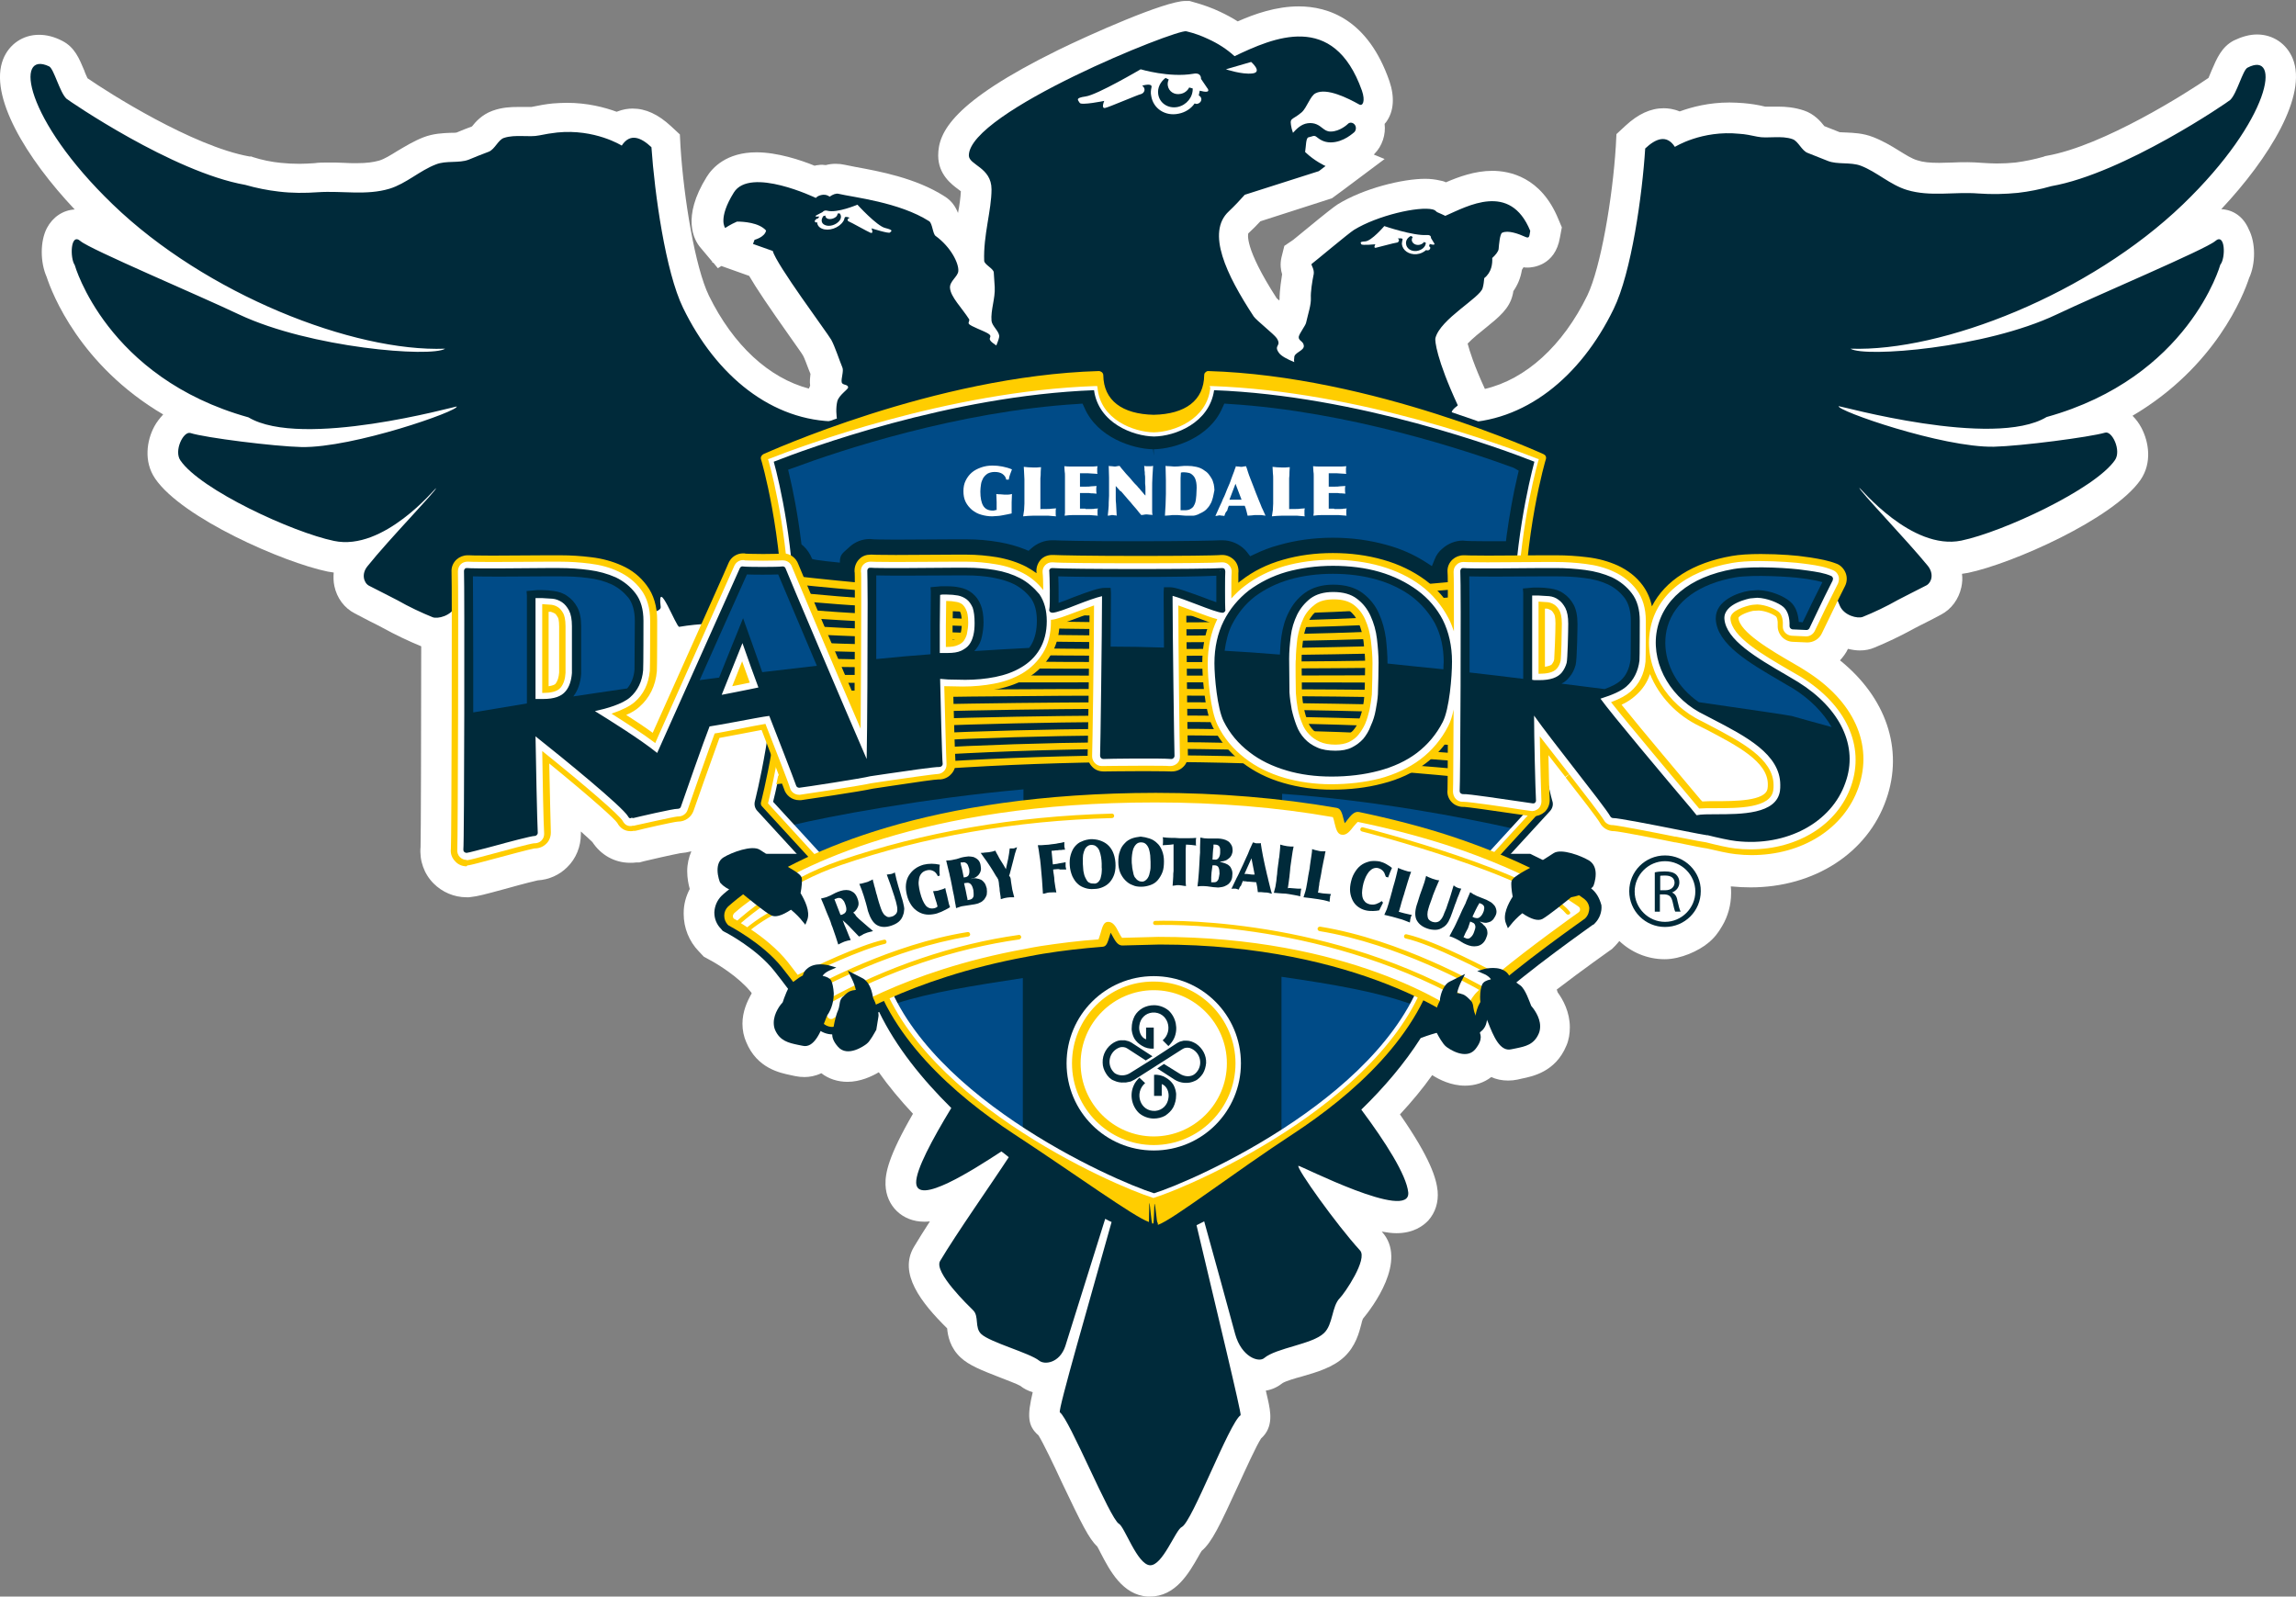 <?xml version="1.0" encoding="utf-8"?>
<!-- Generator: Adobe Illustrator 22.1.0, SVG Export Plug-In . SVG Version: 6.00 Build 0)  -->
<svg version="1.1" id="Layer_1" xmlns="http://www.w3.org/2000/svg" xmlns:xlink="http://www.w3.org/1999/xlink" x="0px" y="0px"
	 viewBox="0 0 719 500" style="enable-background:new 0 0 719 500;" xml:space="preserve">
<rect x="0" y="0" width="719" height="500" fill="#808080" stroke="none"/>
<style type="text/css">
	.st0{fill:#FFFFFF;}
	.st1{fill:#002A3A;}
	.st2{fill:#FFCD00;}
	.st3{fill:#004B87;}
</style>
<g>
	<path class="st0" d="M695.6,65.5c15.1-16.1,27-35.6,22.4-47.1c-1.9-4.7-6.2-7.6-11.2-7.6c-2.4,0-4.8,0.7-7.3,1.9
		c-3.8,2-5.3,5.6-6.9,9.3c-0.3,0.7-0.7,1.7-1,2.4c-6.5,4.5-32.9,21.3-50.7,24.4l-0.5,0.1l-0.5,0.2c-2.8,0.8-5.7,1.4-8.7,1.8
		c-1.9,0.2-3.9,0.3-5.9,0.3c-1.5,0-3.1-0.1-4.7-0.2c-1.4-0.1-2.8-0.2-4.4-0.2c-1.6,0-3.2,0-4.8,0.1c-1.4,0-2.8,0.1-4.1,0.1
		c-3,0-5.1-0.2-6.9-0.8c-1.7-0.5-3.6-1.7-5.7-3c-2.4-1.5-5.1-3.1-8.2-4.3c-3.1-1.2-6.1-1.3-8.3-1.4c-0.7,0-1.7-0.1-2.1-0.1
		c-1.6-0.6-3.2-1.3-4.8-1.9c-1.1-1.4-3.1-3.8-6.4-4.9c-3-1-5.8-1.2-7.9-1.2c-0.6,0-1.3,0-1.9,0c-0.5,0-0.9,0-1.4,0
		c-0.7,0-0.9,0-0.9,0c-2.4-0.6-4.6-0.9-6.8-1.1c-1.5-0.1-2.9-0.2-4.4-0.2c-6.4,0-11.8,1.4-15.6,2.8c-1.9-0.8-3.7-1-5-1
		c-4.1,0-8,1.8-12,5.5l-2.8,2.6l-0.2,3.8c-1,16.1-4.7,37.9-8.9,46.7c-7.7,15.8-19.3,26.3-32.1,29.3c-3.4-7.4-4.8-11.9-5.4-14.2
		c1.4-1.5,4.1-3.7,5.5-4.8c4.2-3.4,7.6-6.1,8.6-10.5c0.1-0.4,0.2-0.8,0.2-1.1c1.4-2,2.3-4.2,2.7-6.7c0.2-0.3,0.3-0.5,0.5-0.8
		c0.4,0.1,0.8,0.1,1.3,0.1c1.4,0,8.6-0.5,10.1-9.4l0.6-3.2l-1.1-2.6c-5.4-13.2-15.3-15.1-20.7-15.1c-5.4,0-10.6,1.9-14.5,3.6
		c-0.6-0.3-1.3-0.5-2-0.6c-1.3-0.3-2.8-0.5-4.5-0.5c-7.1,0-19.3,3-27.4,8c-1.2,0.8-3.2,2.3-10.6,8.4c-1.5,1.2-2.7,2.2-3.3,2.7
		l-2.8,1.9l-0.9,3.6c-0.5,2.2-0.2,4,0.2,5.3c-0.8,5-0.8,7-0.8,7.7c0,0.1,0,0.3-0.1,0.5c-0.3-0.3-0.6-0.5-0.8-0.7
		c-10.4-16.1-8.9-20.2-8.9-20.3c1.3-1.2,2.6-2.5,3.8-3.8l22.4-7.2l3.4-2.5l13.1-9.8l-3.4-1.4c0.1-0.1,0.2-0.1,0.2-0.2
		c2.5-2.5,3.6-6.1,3.2-9.4c0.2-0.2,0.3-0.4,0.5-0.6c2.4-3.3,2.7-7.8,1-12.8C428.4,6.1,416,2,406.7,2c-7,0-13.7,2.3-19.1,4.7
		c-1.7-1.1-3.6-2.1-5.5-3c-2.5-1.2-5.3-2.2-8.2-3l-1.4-0.4h-1.3c-6.4,0-30.1,10.6-39.9,15.4c-33.1,16.3-37.5,25.8-37.5,33
		c0,6,4.3,9.1,6.3,10.6c0.2,0.2,0.6,0.4,0.8,0.6c-0.1,1.9-0.4,4.3-0.9,6.8c-0.7-1.8-1.9-3.8-4.2-5.2c-9-5.8-20.7-7.9-27.8-9.2
		c-1.4-0.3-2.6-0.5-3.5-0.7c-0.9-0.2-1.8-0.3-2.8-0.3c-1,0-2,0.1-3.1,0.4c-0.4,0-0.7-0.1-1.1-0.1c-0.4,0-0.8,0-1.3,0.1
		c-0.4,0-0.7,0.1-1.1,0.2c-4.4-1.8-11.7-4.2-18.2-4.2c-9.4,0-13.8,4.8-15.6,7.7c-7.9,12.7-4,19.8-1.9,22.2l3.7,4.4l-0.1,0.2l0.4,0.1
		l1.4,1.7l1.1-0.7l8.7,3.1c2.2,3.8,6.1,9.6,13.1,19.5c1.6,2.3,3.5,4.9,3.8,5.5c0.4,0.7,1.2,2.9,1.7,4.2c0.2,0.5,0.4,1,0.6,1.5
		c-0.1,1-0.3,2.3-0.1,3.7c-0.1,0.3-0.3,0.6-0.4,0.9c-12.5-3.3-23.7-13.6-31.3-29.1c-4.3-8.8-7.9-30.6-8.9-46.7l-0.2-3.8l-2.8-2.6
		c-4-3.7-7.9-5.5-12-5.5c-1.3,0-3,0.2-5,1c-3.8-1.4-9.2-2.8-15.6-2.8c-1.5,0-2.9,0.1-4.4,0.2c-2.1,0.2-4.3,0.6-6.7,1.1
		c0,0-0.3,0-1,0c-0.5,0-0.9,0-1.4,0c-0.6,0-1.3,0-1.9,0c-2.1,0-4.9,0.1-7.9,1.2c-3.3,1.2-5.3,3.5-6.4,4.9c-1.6,0.6-3.2,1.2-4.8,1.9
		c-0.4,0.1-1.4,0.1-2.1,0.1c-2.2,0.1-5.2,0.2-8.3,1.4c-3.1,1.2-5.8,2.9-8.2,4.3c-2.1,1.3-4,2.5-5.7,3c-1.8,0.5-3.9,0.8-6.9,0.8
		c-1.4,0-2.8,0-4.1-0.1c-1.6-0.1-3.2-0.1-4.8-0.1c-1.6,0-3.1,0-4.4,0.2c-1.6,0.1-3.2,0.2-4.7,0.2c-2,0-4-0.1-5.9-0.3
		c-3-0.3-5.9-0.9-8.7-1.8l-0.5-0.2L78.1,49C60.3,45.8,33.9,29,27.4,24.5c-0.3-0.7-0.8-1.7-1-2.4c-1.6-3.8-3-7.3-6.9-9.3
		c-2.5-1.3-4.9-1.9-7.3-1.9c-5,0-9.3,2.9-11.2,7.6c-4.6,11.5,7.2,31,22.4,47.1c-3.7,0.2-6.9,2.4-8.7,5.8c-2.2,4.2-2.1,10.8-0.1,15.3
		c1.7,5.2,10.4,27.7,36.5,43.1c-1,1.1-2,2.3-2.8,3.8c-2.3,4.3-3.4,10.9,0.3,16.3c8.4,12.3,40,26.2,54,29.1c0.6,0.1,1.2,0.2,1.9,0.3
		c-0.1,1.4-0.1,2.8,0.2,4.2c0.8,3.8,3.1,6.9,6.4,8.6c1.4,0.7,3.1,1.6,4.6,2.4c1.8,0.9,3.4,1.7,4.1,2.1c3.8,2.1,8.2,4.2,12.1,5.8
		c0,25.4-0.1,60-0.2,62.8c-0.4,4.3,1.1,8.5,4.1,11.5c2.7,2.7,6.4,4.3,10.3,4.3l0.7,0l0.8-0.1c1.9-0.2,3.9-0.7,10.5-2.5
		c6.8-1.9,9.4-2.5,10.3-2.7c3.5-0.2,6.8-1.7,9.2-4.1c2.8-2.7,4.3-6.5,4.3-10.4c0,0,0-0.8,0-0.8c1.9,1.7,3.1,2.8,3.6,3.3
		c2.7,4.1,7,6.5,11.8,6.5c0.6,0,1.3,0,1.9-0.1l1,0l1.5-0.4c1.6-0.4,9.1-2.1,11.3-2.5c1.2-0.1,2.4-0.3,3.5-0.6
		c-0.8,1.9-1.3,4-1.3,6.2c0,2.2,0.4,4.2,0.8,5.6c-1.2,2.3-1.9,4.8-1.9,7.5l0,0.3c0,4.4,1.7,8.6,4.7,11.7l1.6,1.7l2,1.1
		c2.3,1.2,8.9,5.3,12.5,9.7c0.2,0.2,0.4,0.4,0.5,0.7c-1.4,2.4-2.9,5.7-2.9,9.5c0,2,0.4,4,1.2,5.8c3.4,8.2,10.6,9.6,13.9,10.3
		l1.4,0.3c0.9,0.2,1.9,0.3,2.9,0.3c1.6,0,3.4-0.3,5.3-1.2c2.3,1.8,5.2,2.7,8.2,2.7c4,0,7.6-1.7,9.8-3c3.1,4.4,6.7,8.7,10.7,13
		c-7.7,13.3-8.7,18.6-8.6,22.2c0.2,6.7,5.3,11.6,12.1,11.6c0.6,0,1.2,0,1.8-0.1c-1.9,2.9-3.6,5.7-5,8c-4.9,8.3,2.2,17.4,10.4,25.5
		c0.2,2.3,0.9,6.1,4.3,9.2c2.6,2.4,6.4,3.9,12.3,6.2c2,0.8,5.3,2,6.3,2.6c1.1,0.9,2.5,1.6,3.9,2c-1.7,7.2-1.7,10.5,1.8,13.5
		c1.5,2.4,5,9.7,7.3,14.7c6.2,13,8.5,17.7,11.1,20.1c0.3,0.5,0.7,1.3,1,1.9c2.9,5.6,6.9,13.3,14.8,13.8l0.4,0h0.3
		c8,0,12.2-7.3,15.2-12.6c0.3-0.6,0.7-1.2,1-1.7c3.2-2.7,5.7-8,11.4-20.4c2.3-5,5.7-12.5,7.2-14.8c4-3.6,3-8.4,2.1-12.4
		c-0.2-0.8-0.4-1.7-0.6-2.6c2-0.3,3.8-1.2,5.3-2.4c1-0.6,4-1.5,5.9-2c4.9-1.4,9.9-2.9,13.4-6.2c3.5-3.3,4.6-7.5,5.3-10.2
		c0.1-0.5,0.3-1.3,0.5-1.7c2.9-3.5,14.2-18.3,5.9-27.3c0,0,0,0,0,0c1.7,0.3,3.2,0.5,4.6,0.5c5.2,0,8.3-2.2,10-4
		c2.2-2.5,3.2-5.7,2.9-9.2c-0.4-3.9-2.2-10.2-11.8-24c3.8-4.1,7.2-8.2,10.1-12.3c2.2,1.4,5.9,3.3,10.3,3.3c3,0,5.9-0.9,8.2-2.7
		c1.5,0.7,3.3,1.1,5.3,1.1c1,0,1.9-0.1,2.9-0.3l1.3-0.3c3.4-0.7,10.6-2.1,14-10.3c0.8-1.8,1.1-3.8,1.1-5.8c0-4.7-2.1-8.6-3.8-10.9
		c-0.1-0.3-0.2-0.6-0.3-0.9c8.2-6.3,16.2-11.9,16.3-12l1-0.7l0.9-0.9c0.5-0.5,1-1.1,1.4-1.6c3.7,3.5,8.7,5.7,14.2,5.7
		c5.1,0,10.7-2.7,13.5-5c2-1.6,3.3-3.3,4.5-5.4c1.8-3,2.8-6.6,2.8-10.3c0-0.7,0-1.4-0.1-2.1c0.1,0,0.2,0,0.2,0c2,0.2,4,0.3,6,0.3
		c20,0,36.7-10.8,42.5-27.6c5.5-15.7-0.1-31.9-14.5-43.5c1-1.1,1.9-2.3,2.5-3.6c1.3,0.3,2.5,0.5,3.7,0.5c1.7,0,3.2-0.3,4.6-0.9
		c3.9-1.6,8.3-3.7,12.1-5.8c0.7-0.4,2.3-1.2,4.1-2.1c1.5-0.8,3.2-1.6,4.6-2.4c3.3-1.7,5.6-4.9,6.4-8.6c0.3-1.4,0.4-2.8,0.2-4.2
		c0.6-0.1,1.2-0.2,1.9-0.3c13.9-2.9,45.5-16.9,54-29.1c3.7-5.4,2.6-11.9,0.3-16.3c-0.8-1.5-1.7-2.7-2.8-3.8
		c26.1-15.4,34.8-37.9,36.5-43.1c2.1-4.5,2.1-11.1-0.1-15.3C702.5,67.8,699.3,65.7,695.6,65.5z"/>
	<g>
		<path class="st1" d="M498.1,278.1c-1-0.7-7.3-5.2-18.9-10.7H239.9c-2,2.5-4,4.9-5.9,7c-0.1,0.1-0.2,0.1-0.3,0.2l-1.6,1.1
			c0,0,0,0.2,0,0.2c-0.3,0.2-0.7,0.3-1,0.5c-3,2.2-4.7,3.7-5.1,4.1c-1.4,1.4-2.2,3.2-2.3,5.2c0,0,0,0.1,0,0.1c0,1.9,0.7,3.7,2.1,5.1
			l0.5,0.6l0.7,0.4c0.1,0,9.9,5.1,15.5,12.2c6.2,7.8,12.4,16.9,12.5,17l0.2,0.3l0.3,0.3c2.5,2.6,6.5,3,9.5,0.9
			c0.1-0.1,3.6-2.4,10.3-5.7c5.3,11,13.5,21.1,22.6,30.1c-6,9.9-11.1,19.4-11,23.4c0.2,7.3,17.8-4,26.7-9.8c0.8,0.6,1.6,1.2,2.3,1.8
			c-5.2,8-16.4,23.9-21.5,32.5c-2.1,3.5,9.1,14.2,10.3,15.4c2,1.9,0.4,5.5,2.6,7.5c2.8,2.6,15.1,5.9,18.1,8.3
			c1.7,1.4,6.4,0.8,8.2-4.5c2.9-9.1,8.1-26,12.5-39.9c0.7,0.4,1.3,0.7,2,1c-6.8,24.4-16.9,59.1-16.2,59.6c3,2.1,15.7,33.4,18.5,34.9
			c1.8,1,5.7,12.7,9.7,13c4,0.2,8-11.1,10-12c3.2-1.5,14.8-32.5,18.4-35c0.4-0.3-7.8-34-13.8-59.5c0.8-0.4,1.6-0.8,2.4-1.2
			c3.5,12.5,7.3,26.5,9.7,35.3c2,7.2,7.4,9,9.1,7.5c3.8-3.2,15.1-4.3,18.7-7.8c2.9-2.7,2.4-8.4,5-11c1.5-1.5,8.8-12.2,6.3-14.9
			c-7.4-8.1-20-25.8-19.3-26.5c0.3-0.3,35.3,17.7,34.4,8.3c-0.6-5.5-7.1-15.7-14.7-25.9c7.1-6.9,13.5-14.4,18.6-22.4
			c4.7-1.8,8.7-2.6,11.3-2.9c0.3,0.2,0.4,0.3,0.4,0.3c1,0.8,2.2,1.3,3.5,1.5l2,0.3l1.6-1.2c1.7-1.3,1.9-3.1,2-4.1
			c0.1-1.4,0.4-3.6,2.2-5.3c10-9.4,30.6-23.8,30.8-24l0.4-0.2l0.3-0.3c1.5-1.5,2.3-3.6,2.1-5.7C500.9,281.3,499.9,279.4,498.1,278.1
			L498.1,278.1z"/>
		<path class="st1" d="M693.7,75.5c-3,2.6-37.1,17-49.7,23c-22.3,10.6-60.2,13.5-64.5,10.7c28.8,1,74.9-17.1,104.1-45.2
			c27.7-26.7,30.9-48.4,20.2-42.8c-1.5,0.8-3.3,8.1-5.4,10.1c-0.6,0.6-33.3,23-56,27c-3.5,1-7,1.7-10.5,2.1
			c-4.1,0.4-8.2,0.5-12.3,0.2c-7.6-0.6-15.1,1.1-22.4-1.1c-5.3-1.6-9.5-5.7-14.5-7.6c-3.2-1.2-7.3-0.3-10.3-1.5
			c-2.2-0.9-4.3-1.7-6.3-2.5c-1.9-0.7-2.9-3.6-4.7-4.3c-3.6-1.3-7.9-0.1-11.1-0.8c-1.9-0.4-3.8-0.8-5.6-0.9
			c-11.8-1.2-20.2,4.1-20.2,4.1c-2.6-4-6-2.6-9.3,0.5c-0.9,14.4-4.3,38.9-9.9,50.3c-10.4,21.4-28,35.6-48.4,35.6
			c-0.2,0-0.4,0-0.6-0.1c-0.5-0.7-1-1.4-1.4-2c-1.3-1.8,1.7-3.1,1.6-3.4c-6.7-14.5-7.2-20.3-7-21c1.5-6,14.1-12.7,14.8-15.7
			c0.3-1,0.4-2.1,0.5-3.1c2.3-1.8,2.6-4.5,2.5-6.3c1-0.9,1.9-2,2-2.8c0.1-1.3,0.4-4.8,1.1-5.1c1.8-0.9,5.1,0.3,7.3,1.3
			c1.3,0.6,1.2-0.3,1.5-1.9c-6.3-15.4-19.7-7.7-26.6-4.7c-0.7-0.3-1.4-0.7-2.2-1c-1-0.4-0.6-0.7-1.7-1c-4.4-1.1-17.4,1.9-24.7,6.4
			c-1.5,0.9-12.7,10.3-13.3,10.7c-0.1,0.4,0.9,1.6,0.7,3.1c-0.5,2.4-1,5.7-0.9,7.5c0.1,2.2-0.8,4.7-1.5,7.8
			c-0.2,0.9-2.1,3.3-2.3,4.4c-0.1,1.3,1.5,1.3,1.6,2.8c0.1,1.6-3.1,2.1-3,3.7c-0.1,0.6-0.1,1,0,1.4c-2.2-0.9-4.1-1.9-4.8-2.9
			c-1.8-2.5,1-2-0.7-4.6c-0.9-1.3-6.4-5.6-7.2-6.8c-8.6-13.1-14.9-26.3-7.8-32.9c1.8-1.7,3.5-3.5,5-5.2l23.2-7.4l2.1-1.6
			c0,0-3.4-1.5-6.4-4.4c0.3-1.7,0.2-4.5,1.1-4.6c1.1-0.2,1.7-0.8,2.5-0.1c0.9,0.7,2.2,1.7,4.4,1.7c4.1,0,7.2-3.1,7.4-3.2
			c0.6-0.6,0.7-1.7,0.1-2.4c-0.6-0.7-1.6-0.8-2.2-0.1c0,0-2.4,2.3-5.3,2.3c-1.2,0-1.8-0.5-2.6-1.1c-1-0.8-2.3-1.8-4.6-1.5
			c-2.1,0.3-3.5,1.8-4.6,3c-0.1-0.4-0.3-0.9-0.4-1.3c-0.8-3.7-0.1-2.4,3.1-5.1c1.7-1.5,2.7-5.2,4.4-6c3.5-1.8,10.2,1.6,13.6,3.5
			c1.2,0.7,2-1.1,0.9-4.3c-8.9-25.1-27.9-16.5-39.9-10.8c-2.4-2.2-5.2-4-8.3-5.4c-2.1-1-4.3-1.8-6.8-2.4
			c-2.9-0.8-68.1,25.3-68.1,38.9c0,3,7.1,3.7,7.1,10.6c0,6.6-2.6,14.4-2.3,22.4c0.1,1.2,2.9,2.4,3,3.6c0.1,1.5,0.2,3.1,0.3,4.6
			c0.2,3.6-1.3,7.2-1,10.6c0.2,1.6,2.2,3.1,2.4,4.6c0.1,0.5-0.3,1.6-0.9,3.1c-0.9-0.6-1.7-1.2-1.9-1.6c-0.6-0.9,0.8-1.2-0.6-2.1
			c-1.4-0.9-5.6-2.3-6.1-3.1c-0.3-0.4,0.3-0.9,0.1-1.4c-2.3-3.6-5.8-7-6-9.8c-0.2-2.1,2.5-3.6,2.6-5.3c0.2-2.4-2.3-7.5-7.1-11
			c-0.9-0.6-1-3.9-2-4.6c-9.4-6-23.8-7.5-28.4-8.6c-0.8-0.2-1.8,0.2-2.8,0.9c-0.4-0.3-1.1-0.7-2.1-0.6c-1.7,0.2-2.2,1-2.2,1
			s-20.6-9.9-25.7-1.7c-5.1,8.2-2.7,11.1-2.7,11.1s1.6-1.1,3.7-2c2,0,6.9,0.3,9.1,2.8c-0.4,2.1-3.6,2.9-3.6,2.9l-0.5,1.3l6.2,2.2
			c1,4.1,16.9,25.4,18.3,27.8c1.2,2.2,2.5,6.3,3.5,8.7c0.5,1.1-0.5,3.6-0.2,4.7c0.3,0.9,1.9,0.5,2,1.5c0.1,0.6-2.9,2.4-3.4,4.4
			c-0.5,2.1-0.3,4.5,0,6.3c-20.4,0-37.9-14.2-48.3-35.6c-5.5-11.3-8.9-35.8-9.9-50.3c-3.3-3.1-6.7-4.5-9.3-0.5c0,0-8.4-5.3-20.2-4.1
			c-1.8,0.2-3.7,0.5-5.6,0.9c-3.2,0.7-7.5-0.4-11.1,0.8c-1.8,0.6-2.8,3.5-4.7,4.3c-2.1,0.8-4.2,1.6-6.3,2.5
			c-3.1,1.2-7.1,0.2-10.3,1.5c-5,1.9-9.3,6-14.5,7.6c-7.3,2.2-14.8,0.6-22.4,1.1c-4.1,0.3-8.2,0.3-12.3-0.2c-3.5-0.4-7-1.1-10.5-2.1
			c-22.7-4-55.3-26.4-56-27c-2.1-2-3.9-9.3-5.4-10.1C4.5,15.6,7.6,37.3,35.3,64c29.2,28.2,75.4,46.3,104.1,45.2
			c-4.3,2.8-42.2-0.2-64.5-10.7c-12.6-6-46.7-20.4-49.7-23c-3.2-2.8-3.3,5.4-1.8,7.5c0,0,9.9,35.3,54.4,47.7
			c16.7,10,65-3.5,65.2-3.4c0.9,1.3-32.4,13-48.6,12.7c-8.5-0.2-30.1-2.9-34.8-4.4c-2.2-0.6-5.2,5.6-3.1,8.6
			c6.3,9.2,35.1,22.5,48.1,25.2c15.6,3.3,31.8-16.6,31.9-16.5c0.5,0.4-14.8,16.1-21.4,24.4c-2,2.4-1.2,5.2,0.4,6.1
			c3.3,1.7,7.7,3.9,9,4.6c3.5,2,7.5,3.9,11,5.3c1.5,0.6,5.9-0.4,7.2-3.6c3.8-9.7,6.8-8.7,5.6,0.3c-0.3,2.5,2,5,3.3,5.2
			c9.3,1.8,21.1-5.4,21.5-7.9c1.4-9.3,8.1-4.7,7.6,0.1c-0.3,2.9,2.1,5.2,3.7,5.3c7.5,0.3,22.8,0.2,22.5-2.6
			c-1.2-9.9,4.9,6.4,5.8,6.2c13.1-2.2,22.8-0.3,29.5,2.2c0.6,5.5,0.9,11.5,0.9,17.7c0,4-0.2,7.9-0.5,11.7h239
			c-0.3-3.8-0.5-7.7-0.5-11.7c0-6.9,0.2-23.1,0.9-29.1c6.2-1.5,14.3,7.6,24.1,9.2c1,0.2,7-16.1,5.8-6.2c-0.3,2.8,14.9,2.9,22.5,2.6
			c1.6-0.1,4-2.4,3.7-5.3c-0.4-4.8,15.8-12.6,17.2-3.3c0.4,2.5,2.6,12.8,11.9,11c1.3-0.2,3.6-2.7,3.3-5.2c-1.2-9,1.8-10,5.6-0.3
			c1.3,3.2,5.6,4.2,7.2,3.6c3.5-1.4,7.5-3.3,11-5.3c1.3-0.7,5.7-2.9,9-4.6c1.6-0.9,2.4-3.6,0.4-6.1c-6.7-8.2-21.9-24-21.4-24.4
			c0.2-0.1,16.3,19.7,31.9,16.5c13-2.7,41.8-16.1,48.1-25.2c2.1-3-0.9-9.3-3.1-8.6c-4.8,1.4-26.3,4.2-34.8,4.4
			c-16.2,0.3-49.5-11.4-48.6-12.7c0.1-0.2,48.5,13.4,65.1,3.4c44.6-12.4,54.4-47.7,54.4-47.7C697,80.9,696.9,72.7,693.7,75.5
			L693.7,75.5z"/>
	</g>
	<path class="st0" d="M383.9,21.7l7.9-2.3c0,0,3.7,3.2,0.4,3.6C388.9,23.4,383.9,21.7,383.9,21.7L383.9,21.7z"/>
	<path class="st0" d="M368.8,33.5c-3,0.6-5.7-1.2-6.1-4c-0.3-2,0.7-3.9,2.3-5.1c0.3,0.2,0.7,0.3,1,0.5c-0.3,0.6-0.4,1.3-0.3,1.9
		c0.3,1.9,2.1,3,4,2.6c1.2-0.2,2.2-1,2.7-2c0.4,0.1,0.7,0.2,1.1,0.3C373.6,30.4,371.6,32.9,368.8,33.5L368.8,33.5z M378,27.5
		l-1.9-2.8c0,0,0.2-2.1-2.4-1.6c-7.5,1.3-16.5-1.4-16.5-1.4s-13.6,8-17.2,8.5c-3.6,0.5-2.3,1.2-1.9,2c0.4,0.9,7.7-0.6,7.7-0.6
		s-1.1,2.5,0.3,2.2c1.1-0.2,10.4-4.2,11.1-4.3c0.8-0.2,1.3-0.9,1.2-1.6c-0.1-0.4-0.3-0.8-0.7-1c0,0,0.1,0,0.1-0.1
		c0,0,3.1-0.9,2.8,0.5c-0.2,0.9-0.3,1.8-0.1,2.7c0.6,4,4.4,6.5,8.6,5.6c2.1-0.4,3.9-1.6,5-3.2c0.3,0.1,0.6,0.2,0.9,0.1
		c0.8-0.2,1.3-0.9,1.2-1.6c-0.1-0.5-0.4-0.8-0.8-1c0.1-0.5,0.2-1,0.3-1.5C379.8,29.5,378,27.5,378,27.5L378,27.5z"/>
	<path class="st0" d="M443.6,78.6c-1.7,0.2-3.2-0.8-3.3-2.3c-0.1-1,0.5-1.9,1.5-2.4c0.2,0.1,0.4,0.2,0.6,0.3c-0.2,0.3-0.3,0.6-0.3,1
		c0.1,0.9,1,1.6,2.2,1.5c0.7-0.1,1.3-0.4,1.6-0.9c0.2,0.1,0.4,0.1,0.6,0.2C446.5,77.3,445.2,78.4,443.6,78.6L443.6,78.6z M449,76
		l-0.9-1.5c0,0,0.2-1-1.3-0.9c-4.3,0.3-13.3-2.8-13.3-2.8s-4,4.7-6,4.8c-2,0.1-1.3,0.5-1.2,0.9c0.2,0.4,4.4,0,4.4,0
		s-0.7,1.2,0.1,1.1c0.6-0.1,6-1.6,6.5-1.6c0.5,0,0.8-0.4,0.8-0.8c0-0.2-0.2-0.4-0.4-0.5c0,0,0,0,0,0c0,0,1.8-0.3,1.5,0.4
		c-0.1,0.4-0.2,0.9-0.2,1.3c0.2,2,2.2,3.4,4.6,3.2c1.2-0.1,2.2-0.6,3-1.3c0.1,0.1,0.3,0.1,0.5,0.1c0.5,0,0.8-0.4,0.8-0.8
		c0-0.2-0.2-0.4-0.4-0.5c0.1-0.2,0.2-0.5,0.2-0.7C450,77.1,449,76,449,76L449,76z"/>
	<path class="st0" d="M262.9,69.1c-1,1.3-3.1,2-4.5,1.4c-1.3-0.5-1.4-1.8-0.5-2.9c0.2,0,0.4,0,0.6-0.1c-0.1,0.4,0.2,0.8,0.7,1
		c0.9,0.3,2.2-0.1,2.8-0.8c0.2-0.3,0.3-0.5,0.3-0.8c0.2,0,0.4-0.1,0.6-0.1C263.5,67.4,263.5,68.3,262.9,69.1L262.9,69.1z
		 M277.2,71.4c-2.6-0.6-8.7-7.3-8.7-7.3s-6.3,2.7-9.4,1.9c-1-0.3-1.5,0.4-1.5,0.4l-1.7,0.9c0,0-1.6,0.7,0.7,0.5
		c-0.2,0.2-0.3,0.4-0.4,0.6c-0.3,0-0.6,0.2-0.8,0.4c-0.3,0.3-0.4,0.7,0,0.8c0.1,0.1,0.3,0.1,0.5,0c0,0.8,0.5,1.6,1.5,2
		c2.1,0.9,5.3-0.2,6.6-2.2c0.3-0.4,0.4-0.8,0.5-1.2c0.1-0.6,1.6,0,1.6,0c0,0,0,0,0,0c-0.2,0.1-0.5,0.2-0.6,0.4
		c-0.2,0.3,0,0.7,0.4,0.8c0.4,0.1,5.9,3.2,6.7,3.5c1.1,0.4,0.3-1.4,0.3-1.4s5.6,1.8,5.8,1.3C279.1,72.4,280,72.1,277.2,71.4
		L277.2,71.4z"/>
	<path class="st1" d="M486.1,250.8c-0.1-0.2-6.9-25.4-6.9-54.5c0-28.6,6.6-51,6.8-51.9c0.5-1.7-0.3-3.4-1.9-4l-0.1-0.1
		c-5.6-2.5-56.5-24.7-105.7-26.1c-0.9,0-1.7,0.3-2.3,0.9c-0.6,0.6-1,1.5-1,2.4c-0.1,8.4-7.6,10.3-13.8,10.4
		c-6.2-0.1-13.7-2-13.8-10.4c0-0.9-0.4-1.8-1-2.4c-0.6-0.6-1.4-0.9-2.4-0.9c0,0,0,0,0,0c-49.1,1.4-99.9,23.6-105.6,26.1l-0.1,0.1
		c-1.6,0.7-2.4,2.4-1.9,4.1c0.1,0.2,6.8,23.2,6.8,51.9c0,28.8-6.8,54.3-6.8,54.5c-0.3,1.1,0,2.3,0.8,3.1l24.4,26.6
		c0.9,1,2.4,1.4,3.7,0.9l16.1-6.4l4.1,15.1c-4,1.9-13.6,6.6-13.6,6.6c-1.1,0.6-1.9,1.7-1.9,3c0,0.2,0,0.5,0.1,0.7
		c5.3,25,28.1,44.5,46.2,56.4c6.7,4.4,13.4,9,19.4,13c12.9,8.8,20.4,13.8,23.6,14.9l0.3,0.1c0,0,2.9,0.9,3.1,0.9l1.3-0.4
		c3.1-1.3,9.1-5.6,19.1-12.6c7-5,15-10.6,23.2-15.9c18.1-11.9,40.9-31.3,46.2-56.4c0.1-0.2,0.1-0.5,0.1-0.7c0-1.3-0.7-2.4-1.9-3
		c0,0-9.6-4.7-13.6-6.6c0.9-3.5,3-11.1,4.1-15.1l16.1,6.4c1.3,0.5,2.8,0.1,3.7-0.9l24.4-26.6C486.2,253.1,486.5,251.9,486.1,250.8
		L486.1,250.8z"/>
	<path class="st2" d="M362.2,375.3C362.2,375.3,362.2,375.3,362.2,375.3C362.2,375.3,362.2,375.3,362.2,375.3L362.2,375.3z
		 M360.4,375.3C360.4,375.3,360.4,375.3,360.4,375.3C360.4,375.3,360.4,375.3,360.4,375.3L360.4,375.3z M379.6,121.5
		c46.6,1.6,94.1,19.7,101.7,22.7c-1.4,5.1-6.7,26.2-6.7,52.1c0,27,5.8,50.8,6.8,55c-0.9,1-22.1,24.2-23.3,25.4
		c-1.6-0.6-18.7-7.4-18.7-7.4c-0.3-0.1-0.7-0.1-1.1,0c-0.3,0.2-0.6,0.5-0.7,0.8l-5.8,21.4c0,0.1,0,0.2,0,0.3c0,0.5,0.3,1,0.7,1.2
		c0,0,13.4,6.5,15.1,7.4c-9.9,42.2-73.8,70-86.4,73.9c-12.5-3.9-76.5-31.7-86.4-73.9c1.7-0.8,15.1-7.4,15.1-7.4
		c0.5-0.2,0.7-0.7,0.7-1.2c0-0.1,0-0.2,0-0.3l-5.8-21.4c-0.1-0.4-0.3-0.7-0.7-0.8c-0.3-0.2-0.7-0.2-1.1,0c0,0-17.2,6.8-18.7,7.4
		c-1.1-1.3-22.4-24.4-23.3-25.4c1.1-4.2,6.8-28,6.8-55c0-25.9-5.3-47-6.7-52.1c7.6-3,55-21,101.7-22.7c1,10.6,12.2,14.4,18.3,14.5
		C367.5,135.9,378.6,132.2,379.6,121.5L379.6,121.5z M377.5,116.6c-0.3,0.2-0.4,0.6-0.4,0.9c-0.1,7.9-5.9,12.2-15.8,12.4
		c-9.9-0.2-15.7-4.5-15.8-12.4c0-0.4-0.2-0.7-0.4-0.9c-0.3-0.2-0.6-0.4-1-0.4c-51.5,1.5-104.4,25.8-105,26c-0.6,0.3-1,1-0.8,1.6
		c0.1,0.2,6.9,23.3,6.9,52.5c0,29.2-6.9,54.8-6.9,55c-0.1,0.4,0,0.9,0.3,1.2l24.4,26.6c0.4,0.4,1,0.5,1.5,0.3c0,0,15.8-6.3,18.2-7.2
		c0.6,2.4,4.6,17.1,5.1,18.9c-1.7,0.8-15.1,7.3-15.1,7.3c-0.5,0.2-0.7,0.7-0.7,1.2c0,0.1,0,0.2,0,0.3c5.2,24.4,27.5,43.4,45.3,55.1
		c19.1,12.5,37.8,26.1,42.5,27.7c0,0.1,0.1-6,0.1-6c0.3,0.3,0.6,6.5,1,6.5c0,0,0.2,0,0.3-0.1c0.1,0,0.3-6.1,0.3-6.1
		c0.4,0.1,0.7,6.1,1,5.9c0.1-0.1,0.1,0.8,0.1,0.7c4.7-1.6,23.4-16.1,42.5-28.6c17.8-11.7,40.2-30.7,45.3-55.1c0-0.1,0-0.2,0-0.3
		c0-0.5-0.3-1-0.7-1.2c0,0-13.3-6.5-15.1-7.3c0.5-1.8,4.5-16.5,5.1-18.9c2.4,0.9,18.2,7.2,18.2,7.2c0.5,0.2,1.1,0.1,1.5-0.3
		l24.4-26.6c0.3-0.3,0.4-0.8,0.3-1.2c-0.1-0.3-6.9-25.8-6.9-55c0-29.2,6.8-52.3,6.9-52.5c0.2-0.7-0.1-1.3-0.8-1.6
		c-0.5-0.2-53.4-24.5-105-26C378.1,116.2,377.8,116.3,377.5,116.6L377.5,116.6z"/>
	<path class="st1" d="M379.6,121.5c46.6,1.6,94.1,19.7,101.7,22.7c-1.4,5.1-6.7,26.2-6.7,52.1c0,27,5.8,50.8,6.8,55
		c-0.9,1-22.1,24.2-23.3,25.4c-1.6-0.6-18.7-7.4-18.7-7.4c-0.3-0.1-0.7-0.1-1.1,0c-0.3,0.2-0.6,0.5-0.7,0.8l-5.8,21.4
		c0,0.1,0,0.2,0,0.3c0,0.5,0.3,1,0.7,1.2c0,0,13.4,6.5,15.1,7.4c-9.9,42.2-73.8,70-86.4,73.9c-12.5-3.9-76.5-31.7-86.4-73.9
		c1.7-0.8,15.1-7.4,15.1-7.4c0.5-0.2,0.7-0.7,0.7-1.2c0-0.1,0-0.2,0-0.3l-5.8-21.4c-0.1-0.4-0.3-0.7-0.7-0.8c-0.3-0.2-0.7-0.2-1.1,0
		c0,0-17.2,6.8-18.7,7.4c-1.1-1.3-22.4-24.4-23.3-25.4c1.1-4.2,6.8-28,6.8-55c0-25.9-5.3-47-6.7-52.1c7.6-3,55-21,101.7-22.7
		c1,10.6,12.2,14.4,18.3,14.5C367.5,135.9,378.6,132.2,379.6,121.5L379.6,121.5z"/>
	<path class="st3" d="M401.5,248.6v11.2c7.7,0.8,15,1.7,21.9,2.8c1,0.2,1.4,5.2,2.4,5.4c1.6,0.3,3.7-4.4,5.3-4.1
		c12,2.2,22.5,4.8,31.7,7.5c0.2,0.1,0.4,0.1,0.6,0.2c-2.1,2.3-3.7,4.1-4.5,5c2-2.2,9.4-10.3,15.1-16.5c0.1-0.2,0.3-0.4,0.3-0.5
		C457.9,255.9,429.9,250.6,401.5,248.6L401.5,248.6z"/>
	<path class="st3" d="M320.5,259.7v-12.5c-31.1,2.8-61.3,8.5-72.8,11.3c3.6,3.9,8.3,9,11.8,12.9C275.1,266.5,295.2,262,320.5,259.7
		L320.5,259.7z"/>
	<path class="st3" d="M401.3,305.9v48.3c15.7-10.1,31.8-23.6,40.4-39.8C431.4,310.7,417.9,308.3,401.3,305.9L401.3,305.9z"/>
	<path class="st3" d="M280.8,314.2c8.5,15.9,24.1,29.2,39.5,39.3v-47.2C304.6,308.7,291.4,310.8,280.8,314.2L280.8,314.2z"/>
	<path class="st0" d="M380.2,122.2c45.2,1.7,90.5,18.5,100.3,22.4c-1.7,6.5-6.6,26.8-6.6,51.7c0,26.4,5.5,49.7,6.8,54.8
		c-0.5,0.5-22.1,24.2-22.7,24.8c-0.8-0.3-18.3-7.2-18.3-7.2c-0.5-0.2-1.1-0.2-1.6,0.1c-0.5,0.3-0.9,0.7-1,1.3c0,0-5.8,21.4-5.8,21.4
		c0,0-0.1,0.5-0.1,0.5c0,0.8,0.4,1.5,1.1,1.8c0,0,12,5.8,14.6,7.1c-10.2,41.3-73,68.9-85.5,72.8c-12.5-3.9-75.4-31.5-85.5-72.8
		c1-0.5,14.6-7.1,14.6-7.1c0.7-0.3,1.1-1,1.1-1.8l-0.1-0.5l-5.8-21.4c-0.1-0.5-0.5-1-1-1.3c-0.5-0.3-1.1-0.3-1.6-0.1
		c0,0-15.6,6.2-18.3,7.2c-0.6-0.7-22.2-24.3-22.7-24.8c1.3-5.2,6.8-28.4,6.8-54.8c0-24.9-4.8-45.2-6.6-51.7
		c9.9-3.9,55.1-20.7,100.3-22.4c1.4,10.3,12.2,14.4,18.8,14.5C368,136.6,378.7,132.5,380.2,122.2L380.2,122.2z M379,121.5
		c-1,9.9-11.4,13.8-17.7,13.9c-6.3-0.1-16.7-4-17.6-13.9l-0.1-0.6l-0.6,0c-46.4,1.6-93,19.2-101.9,22.7l-0.6,0.2l0.2,0.6
		c1.6,5.7,6.7,26.4,6.7,51.9c0,26.8-5.7,50.4-6.8,54.9l-0.1,0.4l23.8,26l19.2-7.6c0.2-0.1,0.4-0.1,0.5,0c0.2,0.1,0.3,0.2,0.3,0.4
		l5.8,21.4l0,0.2c0,0.2-0.1,0.5-0.4,0.6l-15.6,7.6l0.1,0.5c9.9,42.4,74.5,70.6,86.8,74.4l0.2,0.1l0.2-0.1
		c12.3-3.8,76.9-32,86.8-74.4l0.1-0.5l-15.6-7.6c-0.2-0.1-0.4-0.3-0.4-0.6l0-0.2l5.8-21.4c0-0.2,0.2-0.3,0.3-0.4
		c0.2-0.1,0.4-0.1,0.5,0c0,0,19.2,7.6,19.2,7.6l23.8-26l-0.1-0.4c-1.1-4.5-6.8-28.1-6.8-54.9c0-25.5,5.1-46.2,6.7-51.9l0.2-0.6
		l-0.6-0.2c-8.9-3.5-55.5-21.1-101.9-22.7l-0.6,0L379,121.5L379,121.5z"/>
	<path class="st2" d="M474,195.7c-74.9,4.5-150.4,4.5-225.3,0.1c0,0.2,0,0.3,0,0.5c0,0.7,0,1.4,0,2.1c74.9,3.7,150.5,3.7,225.3-0.1
		c0-0.7,0-1.3,0-2C474,196.1,474,195.9,474,195.7L474,195.7z"/>
	<path class="st2" d="M248.6,190.7c0,0.9,0,1.7,0.1,2.6c74.9,5.1,150.5,5.1,225.4-0.1c0-0.9,0-1.7,0.1-2.6
		C399.1,196.4,323.5,196.4,248.6,190.7L248.6,190.7z"/>
	<path class="st2" d="M248.4,185.5c0,0.9,0.1,1.7,0.1,2.6c75,6.5,150.7,6.4,225.7-0.2c0-0.9,0.1-1.8,0.1-2.6
		C399.2,192.6,323.4,192.6,248.4,185.5L248.4,185.5z"/>
	<path class="st2" d="M248,180.3c0.1,0.9,0.1,1.7,0.2,2.6c75.2,7.9,151.1,7.8,226.2-0.2c0.1-0.9,0.1-1.8,0.2-2.6
		C399.3,188.8,323.3,188.9,248,180.3L248,180.3z"/>
	<path class="st2" d="M246.5,226.9c-0.1,0.9-0.2,1.8-0.4,2.6c76.6-4.6,153.9-4.6,230.5,0.1c-0.1-0.9-0.3-1.7-0.4-2.6
		C399.9,223.1,322.8,223.1,246.5,226.9L246.5,226.9z"/>
	<path class="st2" d="M244.8,237.5c-0.2,0.9-0.3,1.8-0.5,2.7c77.8-7.7,156.3-7.6,234.1,0.2c-0.2-0.9-0.3-1.8-0.5-2.7
		C400.4,230.7,322.2,230.6,244.8,237.5L244.8,237.5z"/>
	<path class="st2" d="M245.7,232.2c-0.1,0.9-0.3,1.8-0.4,2.6c77.1-6.1,155-6.1,232.1,0.2c-0.1-0.9-0.3-1.8-0.4-2.7
		C400.1,226.9,322.5,226.8,245.7,232.2L245.7,232.2z"/>
	<path class="st2" d="M243.7,242.9c-0.2,1-0.4,1.9-0.6,2.7c78.5-9.4,157.8-9.3,236.3,0.2c-0.2-0.8-0.4-1.7-0.6-2.7
		C400.8,234.4,321.9,234.3,243.7,242.9L243.7,242.9z"/>
	<path class="st2" d="M247.7,216.5c-0.1,0.9-0.2,1.7-0.3,2.6c75.7-1.7,152.1-1.7,227.8,0c-0.1-0.9-0.2-1.7-0.3-2.6
		C399.4,215.5,323.2,215.5,247.7,216.5L247.7,216.5z"/>
	<path class="st2" d="M248.4,206.1c0,0.9-0.1,1.7-0.1,2.6c75.1,1,151,1,226.1,0c-0.1-0.9-0.1-1.7-0.1-2.6
		C399.2,207.8,323.4,207.8,248.4,206.1L248.4,206.1z"/>
	<path class="st2" d="M247.1,221.7c-0.1,0.9-0.2,1.7-0.3,2.6c76.1-3.2,152.9-3.1,229,0.1c-0.1-0.9-0.2-1.7-0.3-2.6
		C399.6,219.3,323,219.3,247.1,221.7L247.1,221.7z"/>
	<path class="st2" d="M248.1,211.3c-0.1,0.9-0.1,1.7-0.2,2.6c75.4-0.3,151.5-0.3,226.8,0c-0.1-0.9-0.1-1.7-0.2-2.6
		C399.3,211.7,323.3,211.7,248.1,211.3L248.1,211.3z"/>
	<path class="st2" d="M248.6,201c0,0.9,0,1.7-0.1,2.6c75,2.4,150.6,2.4,225.6-0.1c0-0.9-0.1-1.7-0.1-2.6
		C399.1,204,323.5,204.1,248.6,201L248.6,201z"/>
	<path class="st0" d="M334,333c0,15.1,12.2,27.3,27.3,27.3c15.1,0,27.3-12.2,27.3-27.3c0-15.1-12.2-27.3-27.3-27.3
		C346.2,305.7,334,317.9,334,333L334,333z"/>
	<path class="st2" d="M338.4,333c0-12.6,10.3-22.9,22.9-22.9c12.6,0,22.9,10.3,22.9,22.9c0,12.6-10.3,22.9-22.9,22.9
		C348.7,355.9,338.4,345.6,338.4,333L338.4,333z M335.7,333c0,14.1,11.5,25.6,25.6,25.6c14.1,0,25.6-11.5,25.6-25.6
		c0-14.1-11.5-25.6-25.6-25.6C347.2,307.3,335.7,318.8,335.7,333L335.7,333z"/>
	<path class="st1" d="M367.8,338.1c1.9,1.2,4.4,1.4,6.4,0.4c1-0.4,1.9-1.4,2.5-2.3c0.6-1,0.9-2.2,1-3.3c0.1-2.4-1.1-4.6-3.1-6
		c-1-0.6-1.9-1-3.1-1l-0.4,0l-0.4,0l-0.4,0.1l-0.4,0.1l-0.4,0.1l-0.4,0.2l-0.4,0.2l-7.2,4.7l-7.7,4.8c-1.5,0.9-3.3,0.9-4.7,0
		c-2.8-2.4-1.9-6.9,1.6-8.1c0.8-0.2,1.7-0.1,2.4,0.4l5.7,3.7l2.1-1.3l-6.6-4.3l-0.4-0.2l-0.4-0.2l-0.4-0.1l-0.4-0.1l-0.4-0.1l-0.4,0
		c-1.3-0.1-2,0.1-3.1,0.7c-2.2,1.3-3.6,3.7-3.5,6.3c0,1.2,0.4,2.3,1,3.3c0.6,1,1.4,1.9,2.5,2.3c1.1,0.5,2.1,0.7,3.3,0.6l0.5,0
		l0.5-0.1l0.5-0.1l0.5-0.1l0.4-0.2l0.4-0.2l0.4-0.2l14.9-9.5c0.7-0.5,1.6-0.6,2.4-0.4c3.5,1.2,4.4,5.7,1.6,8.1
		c-1.3,1.1-3.3,0.9-4.7,0l-5-3.1l-2.1,1.4L367.8,338.1"/>
	<path class="st1" d="M358.6,339.2c-3.5,3-1.6,9,3.2,8.7c2.2-0.2,3.8-1.8,4.1-4c0.3-1.7-0.4-3.8-2.1-4.4v3.7h-2.4v-6.6
		c1.3-0.1,2.6,0.2,3.7,0.9c1,0.6,1.8,1.3,2.4,2.3c0.5,0.9,0.9,2.3,0.8,3.3c0,1.3-0.3,2.5-0.9,3.7c-0.6,1.1-1.5,1.9-2.5,2.6
		c-1.1,0.6-2.3,0.9-3.6,0.9c-1.6,0-3.3-0.6-4.6-1.7c-2.3-2.2-3-5.7-1.7-8.6c0.4-1,1.1-1.8,1.8-2.5L358.6,339.2"/>
	<path class="st1" d="M364.1,325.8c3.5-3,1.6-9-3.2-8.7c-2.2,0.2-3.8,1.8-4.1,4c-0.3,1.7,0.4,3.8,2.1,4.4v-3.7h2.4v6.6
		c-1.3,0.1-2.6-0.2-3.7-0.9c-1-0.6-1.8-1.3-2.4-2.3c-0.5-0.9-0.9-2.3-0.8-3.3c0-1.3,0.3-2.5,0.9-3.7c0.6-1.1,1.5-1.9,2.5-2.5
		c1.1-0.6,2.3-0.9,3.6-0.9c1.6,0,3.3,0.6,4.6,1.7c2.3,2.2,3,5.7,1.7,8.6c-0.4,0.9-1.1,1.8-1.8,2.5L364.1,325.8"/>
	<path class="st3" d="M474,146.5c-14.2-5.2-51.4-17.7-89.2-20l-1.4-0.1l-0.6,1.3c-4,9.4-15.1,12.9-21.5,13l0,2l-0.2-2
		c-6.4-0.1-17.5-3.7-21.5-13l-0.6-1.3l-1.4,0.1c-37.7,2.3-74.9,14.7-89.1,20l-1.7,0.6l0.4,1.7c1.1,4.6,2.6,12,3.7,21l0.1,0.7
		l0.6,0.5c1.2,1.1,2.1,2.5,2.7,4c0.2,0.4,8.7,1.2,8.7,1.2c0-2.7,0.9-2.9,2.9-4.8c1.8-1.7,4.1-2.6,6.5-2.6l1.2,0.1
		c0.4,0,1.9,0.1,6.8,0.1c5.6,0,13-0.1,17.6-0.1l4.7,0c3.4,0,6.9,0.3,10.3,0.9c2.8,0.5,5.4,1.2,7.9,2.2l1.2,0.5l0.9-0.8
		c1.8-1.6,4.1-2.5,6.4-2.5l0.9,0c1.2,0.1,9.3,0.3,25.7,0.3c15.8,0,24.7-0.2,26-0.3l0.2,0l0.6,0c2.7,0,5.2,1.1,7.1,3
		c0.2,0.2,0.4,0.5,0.6,0.7l1,1.3l1.5-0.7c2.3-1.1,4.8-2.1,7.5-2.8c5.2-1.5,10.9-2.3,16.9-2.3c6,0,11.7,0.8,17,2.3
		c4.4,1.2,8.4,3,12,5.3l2,1.3l0.9-2.2c0.5-1.3,1.3-2.4,2.4-3.3c1.8-1.6,4.1-2.5,6.4-2.5l1.2,0.1c0.4,0,2,0.1,6.6,0.1l5.7,0l0.2-1.7
		c0.9-6.5,2-12.8,3.4-18.7l0.4-1.7L474,146.5L474,146.5z"/>
	<path class="st2" d="M235.4,278.2c0,0-2.6,1.8-2.6,1.8c-2.8,2.1-4.3,3.5-4.8,3.9c-0.8,0.8-1.2,1.8-1.2,2.8c0,0,0,0,0,0.1
		c0,1.1,0.4,2,1.1,2.8c0.1,0.1,0.2,0.2,0.4,0.3c0.1,0.1,10.5,5.4,16.6,13.1c6.3,7.9,12.6,17.1,12.6,17.2c0,0.1,0.1,0.1,0.2,0.2
		c1.4,1.4,3.6,1.6,5.2,0.5c0.2-0.1,21.1-14.4,58.8-21.3c0,0,2.6-0.5,2.6-0.5l2.3-0.4c6.1-1,12.4-1.7,18.7-2.2
		c1.2-0.1,1.5-1.1,2.3-3.7c0.1-0.2,0.1-0.5,0.2-0.7c0.1,0.2,0.3,0.5,0.4,0.7c0.9,1.6,1.7,3.4,3.4,3.3l11.5-0.3
		c63.2,0,94.8,24.7,95.1,24.9c0.5,0.4,1.2,0.7,1.9,0.8c0.4,0.1,0.8,0,1.1-0.3c0.6-0.4,0.6-1,0.7-1.8c0.2-1.6,0.5-4.9,3.2-7.4
		c10.2-9.6,31-24.1,31.2-24.3c0.1,0,0.1-0.1,0.2-0.2c0.8-0.8,1.2-2,1.2-3.1c-0.1-1.2-0.7-2.2-1.6-2.9c-1.5-1.1-15-10.8-41.6-19.6
		c-9.1-3-18.9-5.5-28.9-7.6c-1.5-0.3-2.6,1.1-3.7,2.5c-0.2,0.3-0.5,0.7-0.8,1c-0.1-0.4-0.2-0.8-0.3-1.1c-0.5-2-0.9-3.5-2.2-3.7
		c-17.9-3.1-37-4.7-56.7-4.7C290,248.4,251.8,267.1,235.4,278.2L235.4,278.2z"/>
	<path class="st0" d="M491.5,286.3c-0.3,0.2-0.7,0.2-1-0.1c-10-11.9-63.4-25.7-64-25.8c-0.4-0.1-0.6-0.5-0.5-0.8
		c0.1-0.4,0.5-0.6,0.8-0.5c2.2,0.6,54.5,14,64.7,26.3C491.8,285.7,491.8,286.1,491.5,286.3L491.5,286.3z M458.7,312
		c0.3,0.2,0.4,0.6,0.3,0.9c-0.2,0.3-0.6,0.4-0.9,0.3c-46.2-25.6-95.8-23.5-96.3-23.5c-0.4,0-0.7-0.3-0.7-0.6c0-0.4,0.3-0.7,0.6-0.7
		C362.2,288.4,412.2,286.2,458.7,312L458.7,312z M319.2,294.2c-20,2.8-41.3,9.9-59.8,20.2c-0.3,0.2-0.7,0.1-0.9-0.3
		c-0.2-0.3-0.1-0.7,0.3-0.9c18.7-10.4,40.1-17.6,60.2-20.4c0.4-0.1,0.7,0.2,0.8,0.6C319.8,293.8,319.5,294.1,319.2,294.2
		L319.2,294.2z M494.8,284.8c0-0.4-0.2-0.7-0.5-0.9c-0.6-0.4-14.2-10.4-40.8-19.1c-9-2.9-18.5-5.4-28.3-7.4c-0.3,0.2-0.9,1-1.3,1.4
		c-1.1,1.4-2.2,2.9-3.8,2.6c-1.3-0.2-1.7-1.7-2.2-3.7c-0.1-0.6-0.3-1.3-0.5-1.8c-17.6-3.1-36.3-4.6-55.7-4.6
		c-73.6,0-111.8,20.5-124.8,29.3c0,0-2.5,1.8-2.5,1.8c-2.8,2-4.2,3.4-4.5,3.6c-0.2,0.2-0.4,0.6-0.4,0.9c0,0,0,0,0,0
		c0,0.3,0.1,0.6,0.3,0.8c0.2,0.1,0.6,0.3,1.1,0.6c1.9-1.7,14.3-12.7,32.1-18.8c26.1-8.9,54.8-13.9,85.2-14.7c0.4,0,0.7,0.3,0.7,0.7
		c0,0.4-0.3,0.7-0.7,0.7c-30.3,0.8-58.8,5.8-84.8,14.7c-16.8,5.7-28.7,15.9-31.4,18.2c0.6,0.4,1.3,0.8,2,1.3
		c2.2-1.8,7.9-6.1,14.8-7.9c0.4-0.1,0.7,0.1,0.8,0.5c0.1,0.4-0.1,0.7-0.5,0.8c-6.2,1.6-11.6,5.5-13.9,7.3c3.6,2.4,8.2,6,11.6,10.3
		c1,1.3,2,2.6,3,3.9c4.9-2.4,19.2-9.3,27-11c0.4-0.1,0.7,0.1,0.8,0.5c0.1,0.4-0.1,0.7-0.5,0.8c-7.4,1.7-21.4,8.3-26.5,10.8
		c0.9,1.2,1.8,2.4,2.6,3.5c3.1-1.7,25.9-14.2,49.8-18c0.4-0.1,0.7,0.2,0.8,0.6c0.1,0.4-0.2,0.7-0.6,0.8
		c-23.3,3.8-45.7,15.8-49.2,17.8c2.9,4,5.1,7.2,5.4,7.7c0.4,0.4,1.1,0.5,1.6,0.1c0.2-0.1,21.4-14.7,59.9-21.7l2.6-0.5l2.3-0.4
		c6-0.9,12.1-1.7,18.2-2.1c0.2-0.5,0.4-1.2,0.6-1.8c0.7-2.5,1.1-3.6,2.3-3.7c1.7-0.1,2.6,1.6,3.4,3.2c0.3,0.6,0.8,1.5,1.1,1.8
		c0.5,0,11.4-0.3,11.4-0.3c59.6,0,91.5,21.6,96.1,25c0.3-2,1-5.3,3.9-8c0.1-0.1,0.3-0.3,0.4-0.4c-1.5-0.9-25.4-14.4-50-18.4
		c-0.4-0.1-0.6-0.4-0.6-0.8c0.1-0.4,0.4-0.6,0.8-0.6c25.5,4.1,50.3,18.5,50.6,18.6c0.1,0.1,0.2,0.1,0.2,0.2c1.1-1,2.3-2,3.6-3.1
		c-2.6-1.4-19.1-10.1-27.6-12c-0.4-0.1-0.6-0.4-0.5-0.8c0.1-0.4,0.4-0.6,0.8-0.5c9.4,2.1,27.6,11.9,28.3,12.3c0,0,0.1,0.1,0.1,0.1
		c10.3-8.5,23.8-18.1,25.2-19.1C494.7,285.5,494.8,285.2,494.8,284.8C494.8,284.8,494.8,284.8,494.8,284.8L494.8,284.8z"/>
	<path class="st1" d="M263.3,286.5c0.1,0,0.1,0,0.2,0l0.3-0.1c0.7-0.3,1.1-0.7,1.2-1.2c0.1-0.6,0-1.2-0.3-2c-0.2-0.6-0.4-1-0.7-1.3
		c-0.2-0.3-0.5-0.5-0.7-0.6c-0.3-0.1-0.5-0.1-0.7-0.1c-0.2,0-0.5,0.1-0.7,0.2c-0.1,0-0.2,0.1-0.3,0.1c-0.1,0-0.2,0.1-0.3,0.1
		l1.9,4.9C263.2,286.5,263.2,286.5,263.3,286.5L263.3,286.5z M269,287.8c0.5,0.4,1,0.9,1.5,1.3c0.5,0.4,1,0.9,1.5,1.3
		c0.5,0.4,1,0.8,1.4,1.2c-0.4,0.1-0.8,0.2-1.2,0.3c-0.4,0.1-0.8,0.2-1.2,0.4c-0.4,0.1-0.7,0.3-1,0.5c-0.3,0.2-0.6,0.3-1,0.5
		c-0.8-0.9-1.7-1.7-2.5-2.6c-0.8-0.9-1.7-1.7-2.6-2.5l0,0c0.3,0.9,0.7,1.9,1.2,3c0.4,1.1,0.9,2.2,1.3,3.2c-0.3,0.1-0.7,0.1-1,0.2
		c-0.3,0.1-0.7,0.2-1,0.3c-0.3,0.1-0.6,0.3-0.9,0.4c-0.3,0.2-0.7,0.3-1,0.5c-0.2-0.7-0.5-1.5-0.8-2.5c-0.3-1-0.7-1.9-1-2.9
		c-0.2-0.4-0.4-1-0.6-1.7c-0.3-0.7-0.5-1.4-0.9-2.2c-0.3-0.8-0.7-1.6-1-2.5c-0.4-0.9-0.7-1.8-1.1-2.6c0.4-0.1,0.8-0.2,1.2-0.3
		c0.4-0.1,0.8-0.2,1.1-0.4c0.5-0.2,1-0.4,1.5-0.7c0.5-0.3,1-0.5,1.5-0.7c0.5-0.2,1.1-0.4,1.7-0.5c0.6-0.1,1.2-0.1,1.7,0
		c0.5,0.1,1.1,0.4,1.5,0.7c0.5,0.4,0.9,1,1.2,1.8c0.4,1,0.5,1.9,0.2,2.6c-0.3,0.7-0.7,1.4-1.5,1.9l0.6,0.6
		C268,286.9,268.5,287.3,269,287.8L269,287.8z"/>
	<path class="st1" d="M270.5,280.6c-0.4-1.3-0.9-2.6-1.4-3.8c0.4,0,0.8-0.1,1.1-0.2c0.3-0.1,0.7-0.2,1.1-0.3c0.4-0.1,0.7-0.2,1-0.4
		c0.3-0.1,0.7-0.3,1-0.5c0.1,0.3,0.1,0.8,0.3,1.2c0.1,0.5,0.2,1,0.4,1.5c0.1,0.5,0.3,1.1,0.4,1.6c0.2,0.5,0.3,1,0.4,1.4l0.4,1.4
		c0.2,0.8,0.5,1.4,0.7,2.1c0.2,0.6,0.5,1.2,0.8,1.6c0.3,0.4,0.7,0.7,1.1,0.9c0.4,0.2,1,0.1,1.6-0.1c0.4-0.1,0.8-0.4,1.1-0.7
		c0.3-0.3,0.5-0.8,0.5-1.3c0-0.4,0-0.8-0.1-1.2c-0.1-0.4-0.2-0.8-0.3-1.3c-0.1-0.3-0.1-0.5-0.2-0.7c-0.1-0.2-0.2-0.5-0.2-0.7
		l-0.5-1.5c-0.3-0.9-0.6-1.8-0.9-2.7c-0.3-0.9-0.7-1.9-1.1-3c0.2,0,0.5-0.1,0.7-0.1c0.2,0,0.5-0.1,0.7-0.1c0.2-0.1,0.4-0.1,0.6-0.2
		c0.2-0.1,0.4-0.2,0.5-0.3c0.2,0.6,0.3,1.3,0.5,2.1c0.2,0.7,0.4,1.5,0.6,2.2c0.2,0.7,0.4,1.4,0.6,2c0.2,0.6,0.3,1.1,0.4,1.4
		c0.2,0.6,0.4,1.2,0.5,1.7c0.1,0.5,0.2,1,0.3,1.4c0.1,0.4,0.1,0.9,0,1.3c0,0.4-0.1,0.8-0.3,1.3c-0.3,0.9-0.7,1.5-1.4,2.1
		c-0.6,0.5-1.4,0.9-2.3,1.2c-1.8,0.6-3.3,0.5-4.5-0.2c-1.2-0.7-2.1-2.2-2.8-4.4C271.4,283.5,270.9,281.9,270.5,280.6L270.5,280.6z"
		/>
	<path class="st1" d="M292.1,272.7c-0.6-0.3-1.3-0.3-2-0.1c-0.7,0.2-1.2,0.5-1.6,1c-0.4,0.5-0.6,1-0.7,1.6c-0.1,0.6-0.2,1.3-0.1,2
		c0.1,0.7,0.2,1.5,0.4,2.2c0.5,2,1.1,3.3,1.8,4.2c0.7,0.8,1.7,1.1,2.8,0.8c0.2-0.1,0.4-0.1,0.5-0.2c0.1-0.1,0.3-0.2,0.4-0.3
		c-0.2-0.8-0.4-1.6-0.7-2.4c-0.2-0.8-0.5-1.6-0.7-2.4c0.4,0,0.7-0.1,1-0.1c0.3,0,0.7-0.1,0.9-0.2c0.3-0.1,0.6-0.2,1-0.3
		c0.3-0.1,0.6-0.2,0.9-0.4c0.2,0.9,0.4,1.8,0.6,2.5c0.2,0.8,0.3,1.5,0.5,2.2c0,0.2,0.1,0.4,0.2,0.7c0.1,0.2,0.1,0.4,0.2,0.6
		c-0.3,0.2-0.6,0.4-1,0.6c-0.4,0.2-0.8,0.4-1.2,0.6c-0.4,0.2-0.8,0.4-1.2,0.5c-0.4,0.2-0.8,0.3-1.2,0.4c-1,0.2-1.9,0.3-2.8,0.2
		c-0.9-0.1-1.8-0.4-2.6-0.9c-0.8-0.5-1.5-1.1-2.1-2c-0.6-0.9-1.1-1.9-1.4-3.2c-0.3-1.2-0.4-2.3-0.3-3.3c0.1-1,0.4-2,0.9-2.8
		c0.5-0.8,1.1-1.5,1.9-2.1c0.8-0.6,1.7-1,2.7-1.3c0.8-0.2,1.7-0.3,2.5-0.3c0.9,0,1.7,0.1,2.6,0.3c-0.1,0.6-0.1,1.2-0.1,1.7
		c0,0.5,0,1.1,0.1,1.7l-0.6,0.2C293.3,273.5,292.7,272.9,292.1,272.7L292.1,272.7z"/>
	<path class="st1" d="M302.4,278.8l0.3,1.5c0.1,0.4,0.1,0.7,0.2,0.9c0,0.2,0.1,0.5,0.1,0.7c0.3-0.1,0.7-0.1,0.9-0.2
		c0.3-0.1,0.5-0.2,0.7-0.5c0.2-0.2,0.3-0.5,0.3-0.9c0-0.4,0-0.9-0.1-1.6c-0.2-0.8-0.4-1.4-0.8-1.8c-0.4-0.4-0.8-0.5-1.4-0.4
		l-0.7,0.1L302.4,278.8L302.4,278.8z M303.4,273.9c0.2-0.5,0.2-1.1,0.1-1.8c-0.1-0.3-0.2-0.6-0.3-0.9c-0.1-0.3-0.2-0.5-0.4-0.7
		c-0.2-0.2-0.4-0.3-0.6-0.4c-0.3-0.1-0.6-0.1-0.9,0l-0.3,0c0,0-0.1,0-0.1,0c0,0-0.1,0-0.1,0c0,0.2,0.1,0.4,0.1,0.6
		c0,0.2,0.1,0.5,0.2,0.8l0.3,1.3l0.4,2l0.6-0.1C302.8,274.6,303.2,274.4,303.4,273.9L303.4,273.9z M305.8,275.1
		c0.5,0.1,1,0.2,1.4,0.4c0.4,0.2,0.8,0.6,1.1,1c0.3,0.4,0.5,1,0.7,1.7c0.1,0.7,0.1,1.4,0,2c-0.2,0.6-0.5,1.1-0.8,1.5
		c-0.4,0.4-0.8,0.8-1.4,1c-0.5,0.3-1.1,0.4-1.6,0.5c-0.6,0.1-1.2,0.2-1.9,0.3c-0.7,0.1-1.4,0.2-2,0.3c-0.3,0.1-0.6,0.1-1,0.3
		c-0.3,0.1-0.6,0.2-0.9,0.3c-0.1-0.7-0.2-1.3-0.3-1.7c-0.1-0.4-0.1-0.8-0.2-1.2c-0.1-0.4-0.1-0.8-0.2-1.1c-0.1-0.4-0.2-0.9-0.3-1.4
		l-0.3-1.6l-0.4-2l-0.3-1.3c-0.1-0.4-0.1-0.7-0.2-0.9c-0.1-0.3-0.1-0.5-0.2-0.8l-0.7-2.9c0.8,0,1.7-0.1,2.4-0.3
		c0.6-0.1,1.1-0.2,1.6-0.4c0.5-0.2,1-0.3,1.5-0.4c0.4-0.1,0.9-0.1,1.5-0.2c0.5,0,1.1,0.1,1.6,0.2c0.5,0.2,1,0.5,1.4,0.9
		c0.4,0.4,0.7,1,0.8,1.8c0,0.3,0.1,0.6,0.1,1c0,0.4-0.1,0.8-0.3,1.2c-0.2,0.4-0.5,0.8-0.9,1.1c-0.4,0.4-1,0.6-1.8,0.8l0,0.1
		C304.8,275,305.3,275,305.8,275.1L305.8,275.1z"/>
	<path class="st1" d="M316.5,275.2c0,0.3,0.1,0.6,0.1,0.9c0.1,0.8,0.3,1.7,0.4,2.5c0.2,0.8,0.4,1.6,0.6,2.4c-0.4,0-0.8,0-1.2,0
		c-0.3,0-0.7,0.1-1,0.1c-0.4,0.1-0.7,0.1-1,0.2c-0.3,0.1-0.7,0.2-1,0.3c0-0.5-0.1-1.1-0.2-1.7c-0.1-0.6-0.2-1.2-0.2-1.8
		c-0.1-0.6-0.2-1.1-0.2-1.6c-0.1-0.5-0.1-0.8-0.2-1c0-0.1-0.1-0.2-0.2-0.4c-0.1-0.2-0.2-0.4-0.4-0.6c-0.4-0.7-0.8-1.3-1.2-2
		c-0.4-0.6-0.8-1.3-1.3-2c-0.4-0.6-0.8-1.2-1.2-1.7c-0.4-0.6-0.8-1.1-1.2-1.7c0.4,0,0.9,0,1.3-0.1c0.4,0,0.8-0.1,1.2-0.1
		c0.4-0.1,0.7-0.1,1.1-0.2c0.4-0.1,0.7-0.2,1-0.3c0.2,0.4,0.3,0.7,0.5,1c0.2,0.3,0.4,0.7,0.6,1.1c0.2,0.4,0.5,0.9,0.9,1.5
		c0.4,0.6,0.8,1.3,1.3,2.2c0.2-1.1,0.5-2.2,0.7-3.2c0.2-1.1,0.4-2.2,0.5-3.3c0.2,0,0.4,0,0.6,0c0.2,0,0.4,0,0.6,0
		c0.2,0,0.4-0.1,0.6-0.2s0.4-0.1,0.5-0.2c-0.5,1.4-0.9,2.8-1.2,4.2c-0.4,1.4-0.7,2.8-1.1,4.2l-0.2,0.6
		C316.4,274.6,316.4,274.9,316.5,275.2L316.5,275.2z"/>
	<path class="st1" d="M330.9,272.2c-0.4,0-0.7,0.1-1.1,0.1c0,0.4,0.1,1,0.2,1.6c0.1,0.6,0.2,1.3,0.2,2c0.1,0.7,0.2,1.3,0.3,2
		c0.1,0.6,0.2,1.1,0.3,1.6c-0.7-0.1-1.4,0-2.2,0c-0.3,0-0.7,0.1-1,0.2c-0.3,0.1-0.7,0.2-1,0.2c-0.1-1.5-0.2-3.1-0.3-4.5
		c-0.1-1.5-0.3-3-0.4-4.5c-0.1-1-0.2-2.1-0.4-3.1c-0.1-1-0.3-2.1-0.5-3.1c0.8,0,1.5,0,2.3-0.1c0.7,0,1.4-0.1,2-0.2
		c0.6-0.1,1.3-0.1,2-0.3c0.7-0.1,1.4-0.2,2-0.4c0,0.2,0,0.4,0,0.6c0,0.2,0,0.4,0,0.6c0,0.2,0,0.4,0.1,0.6c0,0.2,0.1,0.4,0.1,0.6
		c-0.4,0-0.8,0-1.2,0.1c-0.4,0-0.8,0-1.2,0.1c-0.4,0-0.7,0-1.1,0.1c-0.3,0-0.6,0-0.7,0.1c0.1,0.7,0.1,1.4,0.2,2.1
		c0.1,0.7,0.1,1.4,0.2,2.1c0.1,0,0.4,0,0.7-0.1c0.4,0,0.8-0.1,1.2-0.2c0.4-0.1,0.8-0.1,1.2-0.2c0.4-0.1,0.7-0.1,0.9-0.2
		c0,0.2,0,0.3,0,0.6c0,0.2,0,0.4,0,0.6c0,0.2,0,0.4,0.1,0.6c0,0.2,0.1,0.4,0.1,0.5l-2,0C331.6,272.1,331.3,272.2,330.9,272.2
		L330.9,272.2z"/>
	<path class="st1" d="M343.7,276.4c0.3-0.2,0.5-0.5,0.7-0.8c0.2-0.3,0.3-0.7,0.4-1.2c0.1-0.4,0.2-0.9,0.2-1.3c0-0.5,0.1-0.9,0-1.4
		c0-0.5,0-0.9,0-1.3c0-0.6-0.1-1.3-0.2-2c-0.1-0.7-0.3-1.3-0.5-1.9c-0.2-0.6-0.6-1.1-1-1.4c-0.4-0.4-1-0.5-1.6-0.5
		c-0.6,0-1.1,0.3-1.5,0.7c-0.4,0.4-0.6,0.9-0.8,1.5c-0.2,0.6-0.3,1.2-0.3,1.9c0,0.7,0,1.3,0,1.9c0,0.4,0.1,0.9,0.1,1.4
		c0,0.5,0.1,1,0.2,1.4c0.1,0.5,0.2,0.9,0.4,1.3c0.2,0.4,0.4,0.8,0.6,1.1c0.2,0.3,0.5,0.6,0.9,0.7c0.3,0.2,0.8,0.2,1.2,0.2
		C343,276.8,343.4,276.6,343.7,276.4L343.7,276.4z M344.4,263.2c0.9,0.3,1.7,0.7,2.4,1.3c0.7,0.6,1.3,1.4,1.7,2.3
		c0.4,0.9,0.7,2,0.8,3.3c0.1,1.3,0,2.5-0.3,3.5c-0.3,1-0.8,1.9-1.4,2.6c-0.6,0.7-1.3,1.2-2.2,1.6c-0.9,0.4-1.8,0.6-2.8,0.6
		c-1,0.1-1.9,0-2.8-0.3c-0.9-0.3-1.7-0.7-2.3-1.3c-0.7-0.6-1.2-1.4-1.7-2.4c-0.4-1-0.7-2-0.8-3.3c-0.1-1.3,0-2.4,0.3-3.4
		c0.3-1,0.7-1.9,1.3-2.6c0.6-0.7,1.3-1.3,2.2-1.6c0.8-0.4,1.8-0.6,2.8-0.7C342.5,262.8,343.5,262.9,344.4,263.2L344.4,263.2z"/>
	<path class="st1" d="M358.6,275.8c0.3-0.2,0.6-0.5,0.8-0.8c0.2-0.3,0.4-0.7,0.5-1.1c0.1-0.4,0.2-0.9,0.3-1.3
		c0.1-0.5,0.1-0.9,0.1-1.4c0-0.5,0-0.9,0-1.3c0-0.6-0.1-1.3-0.1-2c-0.1-0.7-0.2-1.4-0.4-2c-0.2-0.6-0.5-1.1-0.9-1.5
		c-0.4-0.4-0.9-0.6-1.6-0.6c-0.6,0-1.1,0.2-1.5,0.6c-0.4,0.4-0.7,0.9-0.9,1.4c-0.2,0.6-0.3,1.2-0.4,1.9c-0.1,0.7-0.1,1.3-0.1,1.9
		c0,0.4,0,0.9,0.1,1.4c0,0.5,0.1,1,0.2,1.5c0.1,0.5,0.2,0.9,0.3,1.4c0.1,0.4,0.3,0.8,0.6,1.1c0.2,0.3,0.5,0.6,0.9,0.8
		c0.3,0.2,0.7,0.3,1.2,0.3C358,276.1,358.3,276,358.6,275.8L358.6,275.8z M360,262.6c0.9,0.3,1.7,0.8,2.3,1.4
		c0.7,0.6,1.2,1.4,1.6,2.4c0.4,1,0.6,2.1,0.6,3.3c0,1.3-0.1,2.5-0.5,3.5c-0.4,1-0.9,1.8-1.5,2.5c-0.6,0.7-1.4,1.2-2.3,1.5
		c-0.9,0.3-1.8,0.5-2.8,0.5c-1,0-1.9-0.1-2.7-0.5c-0.9-0.3-1.6-0.8-2.3-1.5c-0.7-0.7-1.2-1.5-1.6-2.4c-0.4-1-0.6-2.1-0.6-3.3
		c0-1.3,0.1-2.4,0.5-3.4c0.3-1,0.8-1.8,1.5-2.5c0.6-0.7,1.4-1.2,2.2-1.5s1.8-0.5,2.8-0.6C358.2,262.1,359.1,262.3,360,262.6
		L360,262.6z"/>
	<path class="st1" d="M365.7,264.6c-0.5,0-1.1,0.1-1.6,0.1c0.1-0.4,0.1-0.8,0.1-1.2c0-0.2,0-0.4,0-0.6c0-0.2,0-0.4-0.1-0.7
		c0.9,0.1,1.7,0.2,2.6,0.2c0.9,0,1.7,0,2.6,0.1c0.8,0,1.7,0,2.6,0c0.9,0,1.8,0,2.7-0.1c0,0.2-0.1,0.4-0.1,0.6c0,0.2,0,0.5,0,0.7
		c0,0.2,0,0.4,0,0.6c0,0.2,0,0.4,0.1,0.5c-0.5-0.1-1.1-0.1-1.6-0.2c-0.5,0-1.1-0.1-1.6-0.1c0,0.5-0.1,1-0.1,1.6c0,0.6,0,1.2,0,1.8
		l0,1.2c0,0.8,0,1.6,0,2.3c0,0.7,0,1.4,0,2.1c0,0.7,0,1.4,0,2c0,0.7,0,1.3,0.1,2c-0.6-0.1-1.1-0.1-1.4-0.2c-0.3,0-0.6-0.1-0.8-0.1
		c-0.5,0-0.9,0-1.2,0.1c-0.3,0-0.6,0.1-0.8,0.1c0-0.4,0.1-0.8,0.1-1.3c0-0.5,0.1-1,0.1-1.6c0-0.6,0-1.1,0.1-1.7c0-0.6,0-1.1,0-1.6
		l0-1.9l0-0.9c0-0.5,0-1.2,0-1.9c0-0.7,0-1.4,0-2.1C366.8,264.5,366.3,264.6,365.7,264.6L365.7,264.6z"/>
	<path class="st1" d="M381.6,268.7c0.3-0.4,0.5-1,0.5-1.7c0-0.3,0-0.7,0-1c0-0.3-0.1-0.6-0.2-0.8c-0.1-0.2-0.3-0.4-0.5-0.5
		c-0.2-0.1-0.5-0.2-0.9-0.2l-0.3,0c0,0-0.1,0-0.1,0c0,0-0.1,0-0.1,0c0,0.2,0,0.4,0,0.6c0,0.2,0,0.5-0.1,0.8l-0.1,1.3l-0.1,2l0.7,0
		C380.9,269.3,381.3,269.1,381.6,268.7L381.6,268.7z M379.4,273.2l-0.1,1.5c0,0.4,0,0.7,0,0.9c0,0.2,0,0.5,0,0.7c0.4,0,0.7,0,1,0
		c0.3,0,0.6-0.1,0.8-0.3c0.2-0.2,0.4-0.4,0.5-0.8c0.1-0.4,0.2-0.9,0.3-1.6c0-0.8-0.1-1.5-0.3-1.9c-0.2-0.5-0.7-0.7-1.2-0.7l-0.7,0
		L379.4,273.2L379.4,273.2z M383.7,270.4c0.5,0.2,0.9,0.4,1.2,0.7c0.4,0.3,0.6,0.7,0.8,1.2c0.2,0.5,0.3,1.1,0.2,1.8
		c0,0.8-0.2,1.4-0.5,1.9c-0.3,0.5-0.7,0.9-1.2,1.2c-0.5,0.3-1,0.5-1.6,0.6c-0.6,0.1-1.1,0.2-1.7,0.1c-0.6,0-1.2-0.1-1.9-0.2
		c-0.7-0.1-1.4-0.2-2-0.2c-0.3,0-0.7,0-1,0c-0.3,0-0.7,0.1-1,0.1c0.1-0.7,0.1-1.3,0.2-1.7c0-0.4,0.1-0.9,0.1-1.2
		c0-0.4,0.1-0.8,0.1-1.2c0-0.4,0.1-0.9,0.1-1.5l0.1-1.7l0.1-2l0.1-1.3c0-0.4,0-0.7,0-0.9c0-0.3,0-0.5,0-0.8l0.1-3
		c0.8,0.2,1.6,0.3,2.4,0.3c0.6,0,1.1,0,1.6,0c0.5,0,1.1,0,1.6,0c0.5,0,1,0.1,1.5,0.2c0.5,0.1,1,0.3,1.5,0.6c0.5,0.3,0.8,0.7,1.1,1.2
		c0.3,0.5,0.4,1.1,0.4,1.9c0,0.3-0.1,0.6-0.2,0.9c-0.1,0.4-0.3,0.7-0.6,1.1c-0.3,0.3-0.7,0.6-1.2,0.9c-0.5,0.2-1.1,0.4-1.9,0.4
		l0,0.1C382.7,270.1,383.2,270.2,383.7,270.4L383.7,270.4z"/>
	<path class="st1" d="M389.7,273.7c0.1,0,0.3,0,0.4,0c0.1,0,0.3,0,0.4,0l0.8,0.1l0.8,0.1c0.1,0,0.3,0,0.4,0c0.1,0,0.3,0,0.4,0
		l-1-5.1L389.7,273.7L389.7,273.7z M387.9,278.6c-0.2-0.1-0.4-0.1-0.6-0.2c-0.2-0.1-0.4-0.1-0.6-0.1c-0.2,0-0.4,0-0.6,0
		c-0.2,0-0.4,0-0.5,0.1l1.3-2.7c0.2-0.4,0.4-0.9,0.7-1.4c0.3-0.5,0.5-1.1,0.8-1.7c0.3-0.6,0.6-1.3,0.9-1.9c0.3-0.7,0.6-1.4,0.9-2
		c0.2-0.4,0.4-0.8,0.6-1.3c0.2-0.5,0.4-1,0.6-1.5c0.2-0.5,0.4-0.9,0.6-1.3c0.2-0.4,0.3-0.7,0.4-0.8c0.2,0.1,0.4,0.1,0.6,0.2
		c0.2,0.1,0.4,0.1,0.6,0.1c0.2,0,0.4,0,0.6,0c0.2,0,0.4,0,0.6-0.1c0.1,0.5,0.2,1.1,0.3,1.9c0.1,0.7,0.3,1.5,0.4,2.2
		c0.2,0.8,0.3,1.6,0.5,2.4c0.2,0.8,0.3,1.5,0.5,2.2c0.2,0.8,0.3,1.5,0.5,2.1c0.1,0.6,0.3,1.2,0.4,1.7c0.1,0.5,0.3,1.1,0.4,1.6
		c0.1,0.5,0.3,1.1,0.5,1.8c-0.3-0.1-0.7-0.2-1.1-0.3c-0.4-0.1-0.8-0.1-1.1-0.1c-0.4,0-0.8-0.1-1.1-0.1c-0.4,0-0.8,0-1.1,0
		c-0.1-0.6-0.1-1.1-0.2-1.6c-0.1-0.5-0.2-1-0.3-1.5c-0.4,0-0.8-0.1-1.2-0.1c-0.4,0-0.8-0.1-1.2-0.1c-0.3,0-0.6,0-0.9-0.1
		c-0.3,0-0.6,0-0.9-0.1c-0.2,0.5-0.4,1-0.6,1.5C388.3,277.6,388.1,278.1,387.9,278.6L387.9,278.6z"/>
	<path class="st1" d="M403.9,278.1c0.4,0,0.7,0.1,1.2,0.1c0.4,0,0.9,0.1,1.3,0.1c0.4,0,0.8,0,1.1,0c0,0.2-0.1,0.3-0.1,0.5
		c0,0.2-0.1,0.4-0.1,0.7c0,0.2,0,0.4-0.1,0.6c0,0.2,0,0.4,0,0.6c-0.7-0.2-1.4-0.3-1.9-0.4c-0.6-0.1-1.1-0.2-1.7-0.3
		c-0.6-0.1-1.3-0.2-2.2-0.2c-0.8-0.1-1.7-0.1-2.5-0.2c0.2-0.6,0.3-1.3,0.5-1.9c0.1-0.7,0.2-1.3,0.3-1.9l0.1-1.1
		c0.1-0.7,0.2-1.3,0.2-1.9c0.1-0.6,0.1-1.1,0.2-1.6c0.1-0.5,0.1-1,0.2-1.4c0-0.5,0.1-0.9,0.2-1.4c0.1-0.7,0.1-1.3,0.2-2
		c0.1-0.7,0.1-1.3,0.1-1.9c0.7,0.2,1.4,0.4,2.2,0.5c0.4,0,0.7,0.1,1,0.1c0.3,0,0.7,0,1,0c-0.1,0.4-0.2,0.9-0.3,1.5
		c-0.1,0.6-0.2,1.3-0.3,2c-0.1,0.7-0.2,1.4-0.3,2.1c-0.1,0.7-0.2,1.3-0.2,1.8l-0.1,1c0,0.2-0.1,0.5-0.1,1c-0.1,0.5-0.1,0.9-0.2,1.5
		c-0.1,0.5-0.1,1-0.2,1.4c-0.1,0.5-0.1,0.8-0.1,0.9C403.3,278.1,403.5,278.1,403.9,278.1L403.9,278.1z"/>
	<path class="st1" d="M413.2,279.6c0.3,0.1,0.7,0.1,1.2,0.2c0.4,0,0.9,0.1,1.3,0.1c0.4,0,0.8,0.1,1.1,0.1c0,0.1-0.1,0.3-0.2,0.5
		c-0.1,0.2-0.1,0.4-0.1,0.7c0,0.2-0.1,0.4-0.1,0.6c0,0.2,0,0.4,0,0.6c-0.7-0.2-1.4-0.4-1.9-0.5c-0.6-0.1-1.1-0.2-1.7-0.3
		c-0.6-0.1-1.3-0.2-2.1-0.3c-0.8-0.1-1.7-0.2-2.5-0.3c0.2-0.6,0.4-1.2,0.6-1.9c0.2-0.7,0.3-1.3,0.4-1.9l0.2-1.1
		c0.1-0.7,0.2-1.3,0.3-1.9c0.1-0.6,0.2-1.1,0.3-1.6c0.1-0.5,0.2-1,0.2-1.4c0.1-0.5,0.1-0.9,0.2-1.4c0.1-0.7,0.2-1.3,0.3-2
		c0.1-0.7,0.2-1.3,0.2-1.9c0.7,0.3,1.4,0.4,2.2,0.6c0.4,0.1,0.7,0.1,1,0.1c0.3,0,0.7,0,1,0c-0.1,0.4-0.2,0.8-0.3,1.5
		c-0.1,0.6-0.3,1.3-0.4,1.9c-0.1,0.7-0.3,1.4-0.4,2c-0.1,0.7-0.2,1.3-0.3,1.8l-0.2,1c0,0.2-0.1,0.5-0.2,1c-0.1,0.5-0.2,0.9-0.2,1.4
		c-0.1,0.5-0.2,1-0.2,1.4c-0.1,0.5-0.1,0.8-0.2,0.9C412.6,279.5,412.9,279.6,413.2,279.6L413.2,279.6z"/>
	<path class="st1" d="M433.2,272.9c-0.4-0.5-0.9-0.8-1.5-1c-0.6-0.2-1.2-0.1-1.7,0.1c-0.5,0.2-0.9,0.6-1.3,1c-0.4,0.5-0.7,1-1,1.6
		c-0.3,0.6-0.5,1.3-0.7,1.9c-0.2,0.7-0.3,1.4-0.4,2.1c-0.1,0.7-0.1,1.4,0,2c0.1,0.6,0.3,1.2,0.7,1.6c0.3,0.5,0.9,0.8,1.6,1
		c0.4,0.1,0.8,0.1,1.1,0.1c0.3,0,0.7-0.1,1-0.2c0.3-0.1,0.6-0.3,0.9-0.4c0.3-0.2,0.5-0.3,0.8-0.5l0.4,0.5c-0.2,0.4-0.4,0.8-0.6,1.2
		c-0.2,0.4-0.4,0.8-0.6,1.2c-0.6,0.1-1.2,0.2-1.9,0.2c-0.7,0-1.5,0-2.3-0.2c-0.9-0.2-1.7-0.6-2.4-1.1c-0.7-0.5-1.3-1.2-1.7-2
		c-0.4-0.8-0.7-1.7-0.8-2.7c-0.1-1,0-2.1,0.3-3.3c0.3-1.3,0.8-2.3,1.4-3.2c0.6-0.9,1.3-1.6,2.1-2.1c0.8-0.5,1.7-0.8,2.6-1
		c0.9-0.1,1.9-0.1,2.9,0.1c0.7,0.2,1.3,0.4,2,0.8c0.7,0.4,1.3,0.8,1.8,1.2c-0.1,0.2-0.2,0.5-0.3,0.7c-0.1,0.2-0.2,0.4-0.3,0.7
		c-0.1,0.3-0.2,0.6-0.3,0.8c-0.1,0.3-0.2,0.6-0.3,0.8l-0.7-0.2C433.7,274,433.6,273.3,433.2,272.9L433.2,272.9z"/>
	<path class="st1" d="M438.6,285.7c0.3,0.1,0.7,0.2,1.1,0.3c0.4,0.1,0.8,0.2,1.3,0.3c0.4,0.1,0.8,0.2,1.1,0.2
		c-0.1,0.1-0.1,0.3-0.2,0.5c-0.1,0.2-0.2,0.4-0.2,0.7c-0.1,0.2-0.1,0.4-0.1,0.6c0,0.2-0.1,0.4-0.1,0.6c-0.7-0.3-1.3-0.5-1.8-0.7
		c-0.5-0.2-1.1-0.4-1.6-0.5c-0.6-0.2-1.3-0.4-2.1-0.6c-0.8-0.2-1.6-0.4-2.5-0.6c0.3-0.6,0.5-1.2,0.8-1.8c0.2-0.7,0.4-1.3,0.6-1.9
		l0.3-1.1c0.2-0.7,0.4-1.3,0.5-1.8c0.2-0.5,0.3-1.1,0.4-1.5c0.1-0.5,0.3-0.9,0.4-1.4c0.1-0.4,0.3-0.9,0.4-1.4c0.2-0.6,0.3-1.3,0.5-2
		c0.2-0.7,0.3-1.3,0.4-1.8c0.7,0.3,1.4,0.6,2.1,0.8c0.3,0.1,0.7,0.2,1,0.3c0.3,0.1,0.7,0.1,1,0.1c-0.1,0.3-0.3,0.8-0.5,1.4
		c-0.2,0.6-0.4,1.2-0.6,1.9c-0.2,0.7-0.4,1.3-0.6,2c-0.2,0.7-0.4,1.2-0.5,1.7l-0.3,0.9c-0.1,0.2-0.1,0.5-0.3,1
		c-0.1,0.4-0.3,0.9-0.4,1.4c-0.1,0.5-0.3,1-0.4,1.4c-0.1,0.4-0.2,0.7-0.3,0.9C438,285.5,438.3,285.6,438.6,285.7L438.6,285.7z"/>
	<path class="st1" d="M445.4,278.2c0.5-1.3,0.9-2.6,1.2-3.9c0.3,0.2,0.7,0.4,1,0.5c0.3,0.1,0.7,0.3,1,0.4c0.4,0.1,0.7,0.2,1,0.3
		c0.3,0.1,0.7,0.2,1.1,0.2c-0.2,0.3-0.3,0.7-0.5,1.1c-0.2,0.5-0.4,0.9-0.6,1.4c-0.2,0.5-0.4,1-0.6,1.5c-0.2,0.5-0.4,1-0.5,1.4
		l-0.5,1.4c-0.3,0.7-0.5,1.4-0.7,2.1c-0.2,0.6-0.3,1.2-0.3,1.8c0,0.5,0.1,1,0.3,1.4c0.3,0.4,0.7,0.7,1.3,0.9
		c0.4,0.1,0.8,0.2,1.3,0.1c0.5-0.1,0.9-0.3,1.2-0.7c0.3-0.3,0.5-0.6,0.7-1c0.2-0.3,0.3-0.7,0.5-1.2c0.1-0.2,0.2-0.5,0.3-0.7
		c0.1-0.2,0.2-0.5,0.3-0.7l0.5-1.5c0.3-0.8,0.6-1.7,0.9-2.7c0.3-0.9,0.6-1.9,0.9-3c0.2,0.1,0.4,0.2,0.6,0.4c0.2,0.1,0.4,0.2,0.6,0.3
		c0.2,0.1,0.4,0.1,0.6,0.2c0.2,0,0.4,0.1,0.6,0.1c-0.3,0.6-0.5,1.3-0.8,2c-0.3,0.7-0.6,1.4-0.8,2.1c-0.3,0.7-0.5,1.3-0.7,1.9
		c-0.2,0.6-0.4,1-0.5,1.4c-0.2,0.6-0.4,1.1-0.6,1.6c-0.2,0.5-0.4,0.9-0.6,1.3c-0.2,0.4-0.5,0.7-0.7,1c-0.3,0.3-0.6,0.6-1,0.8
		c-0.7,0.5-1.5,0.8-2.4,0.8c-0.8,0-1.7-0.1-2.5-0.4c-1.8-0.6-2.9-1.6-3.5-2.9c-0.5-1.3-0.4-3,0.4-5.2
		C444.4,281,444.9,279.5,445.4,278.2L445.4,278.2z"/>
	<path class="st1" d="M463.3,287.3c0.4-0.3,0.8-0.7,1.1-1.4c0.1-0.3,0.3-0.6,0.3-0.9c0.1-0.3,0.1-0.6,0.1-0.8c0-0.2-0.1-0.5-0.3-0.7
		c-0.2-0.2-0.4-0.4-0.8-0.5l-0.2-0.1c0,0-0.1,0-0.1-0.1c0,0-0.1,0-0.1,0c-0.1,0.2-0.2,0.3-0.3,0.5c-0.1,0.2-0.2,0.4-0.4,0.7
		l-0.6,1.2l-0.9,1.9l0.6,0.3C462.5,287.6,462.9,287.6,463.3,287.3L463.3,287.3z M459.7,290.7L459,292c-0.2,0.4-0.3,0.6-0.4,0.9
		c-0.1,0.2-0.2,0.4-0.3,0.6c0.3,0.1,0.6,0.3,0.9,0.4c0.3,0.1,0.5,0.1,0.8,0c0.3-0.1,0.5-0.3,0.8-0.6c0.3-0.3,0.6-0.8,0.8-1.4
		c0.3-0.8,0.5-1.4,0.4-1.9c-0.1-0.5-0.3-0.9-0.9-1.1l-0.7-0.3L459.7,290.7L459.7,290.7z M464.6,289.7c0.4,0.3,0.7,0.7,0.9,1.1
		c0.2,0.4,0.3,0.9,0.3,1.4c0,0.5-0.2,1.1-0.5,1.8c-0.3,0.7-0.7,1.2-1.2,1.6c-0.5,0.4-1,0.6-1.6,0.7c-0.6,0.1-1.1,0.1-1.7,0
		c-0.6-0.1-1.1-0.3-1.6-0.5c-0.5-0.2-1.1-0.5-1.7-0.9c-0.6-0.4-1.2-0.7-1.8-1c-0.3-0.1-0.6-0.3-0.9-0.4c-0.3-0.1-0.6-0.2-0.9-0.3
		c0.3-0.6,0.6-1.1,0.8-1.5c0.2-0.4,0.4-0.8,0.6-1.1c0.2-0.3,0.3-0.7,0.5-1c0.2-0.4,0.4-0.8,0.6-1.3l0.7-1.5l0.8-1.8l0.6-1.2
		c0.1-0.3,0.3-0.6,0.4-0.8c0.1-0.2,0.2-0.5,0.3-0.8l1.2-2.8c0.7,0.5,1.4,0.9,2.1,1.2c0.5,0.2,1,0.4,1.5,0.6c0.5,0.2,1,0.4,1.5,0.6
		c0.4,0.2,0.8,0.4,1.3,0.7c0.5,0.3,0.8,0.7,1.2,1.1c0.3,0.4,0.5,0.9,0.6,1.5c0.1,0.6,0,1.2-0.4,1.9c-0.1,0.2-0.3,0.5-0.5,0.8
		c-0.2,0.3-0.6,0.6-0.9,0.8c-0.4,0.2-0.9,0.3-1.4,0.4c-0.5,0-1.2-0.1-1.9-0.4l0,0.1C463.9,289,464.3,289.3,464.6,289.7L464.6,289.7z
		"/>
	<path class="st2" d="M298.3,196v4.4c0.5-0.1,0.8-0.2,1-0.3c0.4-0.2,0.8-0.4,1-0.7c0.3-0.3,0.5-0.8,0.6-1.4c0.2-0.9,0.3-1.9,0.3-3
		c0-1.9-0.3-2.8-0.4-3.1c-0.3-0.6-0.5-0.9-0.6-1c-0.3-0.2-0.6-0.4-1-0.5c-0.3-0.1-0.5-0.1-0.8-0.1L298.3,196L298.3,196z
		 M483.9,208.8c1.2-0.2,1.9-0.5,2.1-0.8c0.3-0.4,0.6-0.9,0.7-1.5c0.1-1.1,0.4-8.4,0.4-11.3c0-2-0.3-2.8-0.5-3
		c-0.4-0.7-0.7-1-0.9-1.1c-0.4-0.2-0.8-0.4-1.2-0.5l-0.7,0V208.8L483.9,208.8z M171.9,214.9c1.2-0.2,1.9-0.5,2.1-0.8
		c0.6-0.8,1-2,1.1-3.5c0-0.5,0-13.1,0-14.4c0-2-0.3-2.8-0.5-3c-0.4-0.7-0.7-1-0.9-1.1c-0.4-0.2-0.8-0.4-1.2-0.5l-0.7,0V214.9
		L171.9,214.9z M417.5,189.7c-2,0-3.6,0.4-4.7,1.2c-1.3,1-2.3,2.2-3,3.6c-0.8,1.7-1.4,3.5-1.7,5.6c-0.3,2.3-0.5,4.5-0.5,6.5
		c0,0,0.1,10.5,0.1,10.5c0.1,1.4,0.3,3.1,0.6,4.6c0.3,1.5,0.7,2.9,1.2,4.2c0.4,1.1,1,2,1.8,2.8c0.7,0.7,1.5,1.3,2.6,1.8
		c1.1,0.5,2.5,0.7,4.1,0.7c1.4,0,2.5-0.2,3.3-0.6c0.9-0.5,1.7-1.1,2.4-1.8c0.7-0.8,1.3-1.7,1.7-2.8c0.5-1.3,1-2.7,1.3-4.1
		c0.3-1.5,0.5-3,0.6-4.5c0.1-1.4,0.2-7.8,0.2-9.6c0-2.1-0.2-4.4-0.5-6.9c-0.3-2.2-0.8-4.2-1.6-6c-0.7-1.5-1.7-2.8-3-3.8
		C421.3,190.1,419.7,189.7,417.5,189.7L417.5,189.7z M507.8,220.7c6.5,8.1,19.6,23.6,24.8,29.8l0.5,0.5c1.2-0.1,2.6-0.1,4.2-0.1
		c5.8,0,15.6,0,16.2-3.9c0.1-0.5,0.1-0.9,0.1-1.4c0-7.1-9.7-12.1-19-17c-1.2-0.6-1.8-0.9-2.2-1.1l0,0c-7.4-3.5-12.9-9.5-15.7-16.4
		c-0.9,2.7-2.4,4.9-4.6,6.8C510.9,219,509.5,219.9,507.8,220.7L507.8,220.7z M146.1,271.3c-1.3,0-2.6-0.5-3.5-1.5
		c-1.1-1.1-1.6-2.5-1.4-4c0.2-2.9,0.4-82.3,0.2-86.7c-0.1-1.5,0.5-2.9,1.6-3.9c0.9-0.8,2.1-1.3,3.4-1.3l0.3,0l0.3,0
		c0.2,0,1.2,0.1,7.1,0.1c5.5,0,12.5-0.1,16.9-0.1l4.5,0c3.2,0,6.4,0.2,9.6,0.6c3.5,0.4,6.7,1.3,9.6,2.6c3.2,1.4,5.8,3.5,7.8,6.2
		c2.2,2.9,3.3,6.6,3.3,11c0,0.1,0,15-0.1,15.9c-0.4,4.6-2.3,8.4-5.5,11.2c-1,0.9-2.4,1.8-4.1,2.5c2.7,1.7,5.7,3.7,8.3,5.6l0,0
		c15-33.5,23.7-52.9,23.8-53.3c0.8-1.8,2.6-2.9,4.5-2.9c0.3,0,0.6,0,0.9,0.1c0.4,0,2.3,0.1,5.4,0.1c3.3,0,5.1-0.1,5.5-0.1
		c0.3,0,0.5-0.1,0.8-0.1c2.1,0,4,1.4,4.7,3.4c0.4,1.1,9.7,23.2,17.6,41.7c0.1-10.3,0.1-21.8,0.1-29.7c0-8.4,0-9.5-0.1-9.7l0-0.3
		c0-1.4,0.6-2.8,1.6-3.7c0.9-0.9,2.1-1.3,3.4-1.3h0.2l0.4,0c0.2,0,1.2,0.1,7.3,0.1c5.6,0,13-0.1,17.6-0.1l4.7,0
		c3.1,0,6.3,0.3,9.4,0.8c3.4,0.6,6.5,1.6,9.2,3c1.1,0.6,2.2,1.3,3.2,2c0,0,0,0,0-0.1c-0.2-1.5,0.3-3,1.3-4.1c0.9-1,2.2-1.5,3.6-1.5
		l0.2,0l0.2,0c1.6,0.1,11,0.3,26.2,0.3c13.4,0,24.5-0.1,26.4-0.3c0,0,0.3,0,0.3,0c1.4,0,2.7,0.6,3.7,1.6c1,1,1.5,2.6,1.3,4.1
		c0,0.2,0,1.4,0,3c0.3-0.3,0.6-0.5,0.9-0.7c3.7-2.9,8.1-5.1,13.1-6.5c4.8-1.4,10.1-2.1,15.6-2.1c5.5,0,10.8,0.7,15.7,2.1
		c5,1.4,9.5,3.6,13.3,6.4c2.8,2.1,5.1,4.5,7,7.3c0-5.4,0-8.8-0.1-9.9c-0.1-1.5,0.5-2.9,1.6-3.9c0.9-0.8,2.1-1.3,3.4-1.3l0.3,0l0.2,0
		c0.2,0,1.2,0.1,7.2,0.1c5.5,0,12.5-0.1,16.9-0.1l4.5,0c3.2,0,6.4,0.2,9.6,0.6c3.5,0.4,6.7,1.3,9.6,2.6c3.2,1.5,5.8,3.5,7.8,6.2
		c1.4,1.9,2.4,4.1,2.9,6.6c4.1-8.1,12.9-13.7,25.1-15.8c2.3-0.4,5.3-0.6,9-0.6c5.8,0,11.9,0.5,14.1,0.9l1.5,0.2c3,0.5,5.5,0.9,8.3,2
		c1.2,0.5,2.2,1.6,2.7,2.9c0.5,1.3,0.4,2.8-0.2,4l-2.5,5l-4.8,9.9c-0.8,1.7-2.6,2.8-4.5,2.8l-4.6-0.2c-2.7-0.1-4.8-2.4-4.7-5.1
		c0.1-1.8-0.3-2.6-0.5-2.8c-0.7-0.6-3.1-1.8-5.4-1.9l-1.8,0.1c-2,0.4-4.4,1.5-4.6,2.2c0.3,4.4,10.2,10.2,17.3,14.3
		c0.8,0.5,1.4,0.8,1.9,1.1l0,0l1.9,1.2c15,9.4,21.2,23,16.5,36.5c-4.5,12.9-17.6,21.2-33.5,21.2c-1.6,0-3.3-0.1-5-0.3
		c-2.1-0.2-6-1.1-9-1.8h0c-0.9-0.1-3.5-0.6-9.8-1.9l-0.2,0c-4.3-0.9-17.2-3.4-18.9-3.5c-0.1,0-0.1,0-0.2,0c-1.8,0-3.5-1-4.3-2.5
		c-0.9-1.6-6.1-8.3-10.8-14.3l1.5-1.4l-1.6,1.2c-1.8-2.3-3.6-4.6-5.3-6.8c0.1,6,0.3,12,0.4,13.9l0,0.2c0,1.4-0.6,2.8-1.6,3.7
		c-0.9,0.8-2.1,1.3-3.4,1.3h-0.3l-0.4,0l-3.6-0.5c-10.2-1.5-16.1-2.3-17.4-2.4c-0.1,0-0.3,0-0.4,0c-1.3,0-2.6-0.5-3.5-1.4
		c-1.1-1.1-1.6-2.5-1.4-4c0-0.5,0.1-6,0.1-15.5c-1.9,2.8-4.3,5.3-7,7.3c-3.8,2.9-8.3,5-13.5,6.3c-4.9,1.3-10.2,1.9-15.8,1.9
		c-5.3,0-10.4-0.7-15.2-2.1c-4.9-1.4-9.3-3.6-13-6.5c-3.8-3-6.9-6.7-9.1-11c-2.8-5.5-3.3-17.2-3.3-20c0-4.7,0.8-9,2.3-12.8
		c-1.3-0.5-3-1.1-4.9-1.8c-0.7-0.3-1.5-0.6-2.4-0.9c0.1,13.6,0.4,42.5,0.5,44.1l0,0.3c0,1.4-0.5,2.7-1.5,3.6
		c-0.9,0.9-2.2,1.4-3.5,1.4l-0.3,0c-0.5,0-2.2-0.1-8.4-0.1c-5.8,0-11.7,0.1-12.3,0.1c0,0-0.4,0-0.4,0c-1.4,0-2.7-0.5-3.6-1.5
		c-0.9-0.9-1.4-2.2-1.4-3.5l0-0.3l0-0.2c0.1-1.5,0.5-30.3,0.6-44c-0.9,0.3-1.7,0.7-2.4,0.9c-3.1,1.2-5.3,2-7,2.4
		c-0.1,3.8-1.1,7.1-2.8,9.8c-1.8,2.9-4.2,5.3-7.2,7.1c-2.8,1.6-5.9,2.8-9.4,3.5c-3.2,0.6-6.7,0.9-10.2,0.9l-3.7-0.1
		c0.2,8.4,0.6,20.9,0.7,21.9c0,0.1,0,0.3,0,0.6c0,1.3-0.5,2.5-1.4,3.4c-0.9,1-2.3,1.6-3.6,1.6l-0.3,0c-1,0-6.1,0.7-15.3,2.1
		l-5.3,0.8c-3.4,0.8-21.6,3.5-22.5,3.6l-0.3,0l-0.2,0c-2.3,0-4.2-1.5-4.8-3.6c-0.4-1.2-4.5-11.8-7-18.4c-2.1,0.4-4.6,0.9-6.8,1.3
		c-2.8,0.5-4.9,0.9-6.4,1.2c-2.3,6.3-7.6,21.3-8.1,22.8c-0.7,2-2.6,3.4-4.8,3.4l-0.1,0c-1.4,0.1-11.1,2.3-12.9,2.8l-0.5,0.1l-0.5,0
		c-0.3,0.1-0.6,0.1-1,0.1c-1.7,0-3.2-0.9-4.1-2.6c-0.7-1.1-7.1-7-21.3-18.6c0.2,8.5,0.4,18.9,0.5,21.4l0,0.2c0,1.4-0.5,2.7-1.5,3.6
		c-0.9,0.9-2.2,1.4-3.5,1.4l-0.1,0c-1.3,0.2-9.1,2.3-11.7,3c-5.9,1.6-7.9,2.1-9,2.3l-0.3,0L146.1,271.3L146.1,271.3L146.1,271.3z"/>
	<path class="st0" d="M296.2,196v6.6h0.4c1.4,0,2.6-0.2,3.4-0.6c0.8-0.3,1.4-0.8,1.8-1.3c0.4-0.6,0.8-1.3,1-2.2
		c0.2-1.1,0.4-2.2,0.4-3.5c0-2.1-0.3-3.3-0.6-3.9c-0.3-0.8-0.8-1.4-1.2-1.8c-0.5-0.4-1.2-0.7-1.9-0.8c-1-0.2-2-0.3-3.1-0.3
		c0,0-0.1,0-0.1,0L296.2,196L296.2,196z M481.8,211h0.4c1.9,0,4.3-0.3,5.4-1.7c0.5-0.6,0.9-1.4,1.1-2.3c0.2-1,0.4-9,0.4-11.7
		c0-2.2-0.4-3.4-0.7-4c-0.4-0.8-1-1.5-1.6-1.9c-0.6-0.4-1.3-0.7-2.1-0.8l-2.9-0.2V211L481.8,211z M229.3,214.9
		c2-0.4,4.1-0.8,5.4-1.1l0.1,0l-2.4-6.7L229.3,214.9L229.3,214.9z M169.8,217h0.4c1.9,0,4.3-0.3,5.4-1.7c0.9-1.1,1.4-2.7,1.5-4.6
		c0-0.6,0-13.5,0-14.6c0-2.2-0.4-3.4-0.7-4c-0.5-0.9-1-1.5-1.6-1.9c-0.6-0.4-1.3-0.7-2.1-0.8l-2.9-0.2V217L169.8,217z M405.8,217
		c0.1,1.6,0.3,3.3,0.6,5c0.3,1.6,0.8,3.2,1.4,4.6c0.5,1.3,1.2,2.4,2.2,3.4c0.9,1,2,1.7,3.3,2.3c1.3,0.6,3,0.9,4.9,0.9
		c1.7,0,3.1-0.3,4.2-0.8c1.2-0.6,2.2-1.3,3-2.3c0.8-1,1.5-2.1,2.1-3.4c0.6-1.4,1-2.9,1.4-4.5c0.3-1.5,0.5-3.1,0.7-4.7
		c0.1-1.6,0.2-8.2,0.2-9.8c0-2.2-0.2-4.6-0.5-7.1c-0.3-2.4-0.9-4.6-1.8-6.6c-0.8-1.8-2-3.4-3.6-4.6c-1.5-1.1-3.5-1.7-6.2-1.7
		c-2.5,0-4.5,0.5-5.9,1.6c-1.5,1.1-2.8,2.6-3.6,4.3c-0.9,1.9-1.5,3.9-1.9,6.2c-0.3,2.4-0.5,4.7-0.5,6.8l0,0
		C405.6,206.5,405.8,217,405.8,217L405.8,217z M146.1,269.3c-0.8,0-1.5-0.3-2.1-0.9c-0.6-0.6-0.9-1.5-0.8-2.4
		c0.2-2.9,0.4-82.6,0.2-87c0-0.9,0.3-1.7,0.9-2.3c0.5-0.5,1.3-0.8,2-0.8h0.1l0.3,0c0.2,0,1.4,0.1,7.3,0.1c5.5,0,12.6-0.1,16.9-0.1
		l4.5,0c3.1,0,6.2,0.2,9.3,0.6c3.3,0.4,6.3,1.2,9,2.5c2.8,1.3,5.2,3.2,7,5.6c1.9,2.5,2.9,5.8,2.9,9.8c0,0.1,0,14.9-0.1,15.7
		c-0.4,4.1-2,7.4-4.8,9.8c-1.5,1.3-4,2.5-7.2,3.6c4.1,2.6,9.6,6.1,13.7,9.2l1-2.3c12.5-27.9,23.6-52.9,23.8-53.3
		c0.5-1,1.5-1.7,2.7-1.7c0.2,0,0.4,0,0.6,0.1c0.4,0,2.5,0.1,5.7,0.1c3.2,0,5.3-0.1,5.7-0.1c0.1,0,0.3,0,0.5,0c1.3,0,2.4,0.8,2.8,2
		c0.5,1.3,13.4,32,21.5,50.7c0.1-12.2,0.2-29.2,0.2-39.4c0-8.1,0-9.6-0.1-9.8l0-0.2c0-0.8,0.3-1.6,0.9-2.1c0.5-0.5,1.3-0.8,2-0.8
		h0.1l0.3,0c0.2,0,1.4,0.1,7.5,0.1c5.7,0,13-0.1,17.6-0.1l4.7,0c3,0,6.1,0.3,9.1,0.8c3.2,0.5,6.1,1.5,8.6,2.8
		c2.5,1.3,4.6,3.1,6.3,5.3c0-2.4-0.1-4.8-0.2-5.4c-0.1-0.9,0.2-1.8,0.8-2.4c0.6-0.6,1.3-0.9,2.1-0.9h0.1l0.2,0
		c1.9,0.2,12.7,0.3,26.3,0.3c13.7,0,24.6-0.1,26.6-0.3l0.2,0c0.8,0,1.6,0.3,2.1,0.9c0.6,0.6,0.9,1.5,0.8,2.4c-0.1,0.6-0.1,4.9-0.1,8
		c1.3-1.4,2.7-2.8,4.2-3.9c3.5-2.7,7.7-4.8,12.4-6.2c4.6-1.3,9.7-2,15.1-2c5.4,0,10.5,0.7,15.1,2c4.8,1.4,9,3.4,12.6,6.1
		c3.6,2.7,6.5,6.2,8.6,10.2c0.7,1.3,1.2,2.7,1.7,4.1c0-9.4,0-16.8-0.1-18.6c0-0.9,0.3-1.7,1-2.3c0.5-0.5,1.2-0.8,2-0.8h0.1l0.2,0
		c0.2,0,1.4,0.1,7.3,0.1c5.5,0,12.6-0.1,16.9-0.1l4.5,0c3.1,0,6.2,0.2,9.3,0.6c3.3,0.4,6.3,1.2,9,2.5c2.8,1.3,5.2,3.2,7,5.6
		c1.9,2.5,2.9,5.8,2.9,9.8c0,0.1,0,11.8-0.1,12.7c-0.4,3.9-2,7.1-4.7,9.4c-1.4,1.2-3.4,2.3-6.1,3.3c5.6,7.1,20.5,24.8,26.5,32
		l1.1,1.3c1.3-0.1,2.9-0.1,5-0.1c7.3,0,17.4,0,18.2-5.6c0.1-0.6,0.1-1.1,0.1-1.6c0-8.3-10.2-13.6-20.1-18.8c-1.3-0.7-1.9-1-2.3-1.2
		l0,0c-11.2-5.3-17.9-16.7-16.4-27.7c1.5-11.3,10.9-19.3,25.8-21.9c2.2-0.4,5.1-0.6,8.6-0.6c5.7,0,11.7,0.5,13.8,0.8l1.5,0.2
		c2.8,0.4,5.3,0.8,7.8,1.9c0.7,0.3,1.3,0.9,1.6,1.7c0.3,0.8,0.2,1.6-0.1,2.4l-2.5,5l-1.5,3l-3.3,6.9c-0.5,1-1.5,1.7-2.7,1.7
		l-4.5-0.2c-1.6-0.1-2.9-1.4-2.8-3c0.1-1.5-0.1-3.4-1.2-4.4c-1-0.9-4-2.3-6.8-2.4c-1.2,0.1-1.7,0.1-2,0.2c-1.5,0.3-6.6,1.7-6.4,4.3
		c0.4,5.6,9.9,11.1,18.3,16c2.6,1.5,3.5,2,3.8,2.2l0,0c14.2,8.8,20,21.6,15.7,34.1c-4.2,12.1-16.6,19.9-31.6,19.9c0,0,0,0,0,0
		c-1.6,0-3.2-0.1-4.8-0.3c-2-0.2-5.9-1.1-9-1.9l0,0c-0.8-0.1-3.6-0.6-9.6-1.8l-0.2,0c-5.8-1.2-17.9-3.5-19.4-3.6c0,0-0.1,0-0.2,0
		c-1.1,0-2.1-0.6-2.6-1.5c-1-1.7-6.1-8.3-11-14.6c-3-3.9-6.3-8.1-9.1-11.7c0.1,7.6,0.4,17.6,0.5,20.2l0,0.2c0,0.8-0.3,1.6-0.9,2.2
		c-0.6,0.5-1.3,0.8-2,0.8H480l-0.3,0l-3.6-0.5c-4.3-0.7-15.8-2.4-17.8-2.4c-0.1,0-0.2,0-0.3,0c-0.8,0-1.5-0.3-2.1-0.9
		c-0.6-0.6-0.9-1.5-0.9-2.4c0.1-0.9,0.1-12.3,0.2-25.6c-0.4,2-1,3.9-1.7,5.2c-2.1,4.1-5,7.6-8.7,10.4c-3.6,2.7-7.9,4.7-12.7,6
		c-4.7,1.2-9.9,1.8-15.3,1.8c-5.1,0-10-0.7-14.6-2c-4.7-1.4-8.8-3.4-12.4-6.2c-3.6-2.8-6.5-6.2-8.5-10.3c-2.3-4.6-3.1-15.1-3.1-19.1
		c0-5.3,1-10,3-14.1c-1.6-0.4-3.8-1.2-7-2.4c-1.4-0.5-3.5-1.3-5.2-1.9c0,11.7,0.4,45.3,0.5,47.2l0,0.2c0,0.8-0.3,1.6-0.9,2.1
		c-0.6,0.5-1.3,0.8-2.1,0.8l-0.3,0c-1-0.1-4-0.1-8.5-0.1c-5.7,0-11.8,0.1-12.4,0.1l-0.3,0c-0.8,0-1.5-0.3-2.1-0.9
		c-0.5-0.5-0.9-1.3-0.9-2.1v-0.1l0-0.2c0.1-1.7,0.6-35.1,0.6-47c-1.7,0.6-3.8,1.4-5.2,1.9c-4,1.5-6.6,2.5-8.2,2.6l-0.1,0
		c0,0.2,0,0.4,0,0.6c0,3.8-0.8,7.1-2.5,9.8c-1.6,2.6-3.8,4.8-6.5,6.4c-2.6,1.5-5.5,2.6-8.8,3.2c-3.1,0.6-6.4,0.9-9.8,0.9l-5.3-0.1
		l-0.5,0c0.2,7.2,0.6,23,0.7,24.2c0,0.1,0,0.2,0,0.4c0,0.8-0.3,1.5-0.8,2c-0.6,0.6-1.3,0.9-2.1,0.9H294l-0.2,0
		c-1.4,0-11.4,1.5-15.7,2.1l-5.3,0.8c-2.9,0.7-21.4,3.5-22.3,3.6l-0.1,0l-0.2,0c-1.3,0-2.5-0.9-2.8-2.1c-0.4-1.5-5.5-14.5-7.7-20.1
		c-2.2,0.4-5.6,1-8.4,1.6c-3.7,0.7-6,1.2-7.5,1.4c-2,5.4-7.9,22.2-8.5,24c-0.4,1.2-1.6,2-2.9,2l-0.2,0c-1.3,0.1-11.8,2.5-13.3,2.8
		l-0.3,0.1l-0.4,0c0,0-0.1,0-0.1,0c-0.2,0.1-0.5,0.1-0.7,0.1c-1,0-1.8-0.5-2.4-1.6c-1-1.8-11.4-10.8-25.2-21.9
		c0.1,8.7,0.4,22.8,0.6,25.8l0,0.2c0,0.8-0.3,1.5-0.9,2.1c-0.5,0.5-1.3,0.8-2.1,0.8l-0.2,0c-1.1,0.1-8.6,2.1-12.2,3.1
		c-5.6,1.5-7.8,2.1-8.7,2.2l-0.1,0L146.1,269.3L146.1,269.3z"/>
	<path class="st1" d="M459,247.9L459,247.9C459,248,459,248,459,247.9C459,248,459,248,459,247.9L459,247.9z M479.8,212.9
		c0-1.5,0-24.9,0-26.4c0.3,0,0.6,0,0.6,0c0,0,1.4,0,1.4,0l3.3,0.2c1.1,0.1,2.1,0.5,2.9,1.1c0.9,0.6,1.6,1.5,2.2,2.6
		c0.6,1.2,0.9,2.8,0.9,4.9c0,2.2-0.2,11.3-0.5,12.3h0c-0.3,1.1-0.8,2.1-1.5,3c-1.3,1.6-3.6,2.4-7,2.4h-1.6L479.8,212.9L479.8,212.9
		L479.8,212.9z M563.1,213.6c0,0-3.7-2.2-3.7-2.2c-9.3-5.4-18.9-11-19.4-17.6c-0.3-4.9,8.1-6.4,8.1-6.4l2.2-0.2
		c3.1,0.1,6.7,1.6,8.2,2.9c1.3,1.2,2,3.2,1.9,6c0,0.5,0.4,0.9,0.9,1l4.4,0.2c0.4,0,0.7-0.2,0.9-0.5l3.3-6.9l1.5-3.1l2.5-5
		c0.1-0.2,0.1-0.5,0.1-0.8c-0.1-0.2-0.3-0.5-0.5-0.6c-2.3-1-4.6-1.3-7.3-1.7l-1.5-0.2c-3.1-0.5-15.3-1.4-21.8-0.3
		c-13.9,2.4-22.7,9.8-24.2,20.2c-1.4,10.2,4.9,20.7,15.3,25.6c0,0,2.3,1.2,2.3,1.2c10.4,5.4,21.2,11,21.2,20.6c0,0.6,0,1.3-0.1,1.9
		c-1.1,7.3-12.1,7.3-20.2,7.3c-2.4,0-4.4,0-5.9,0.3c-0.4-0.5-1.8-2.2-1.8-2.2c-7.8-9.2-25.1-29.8-28.3-34.3c3.8-1.2,6.5-2.4,8.1-3.8
		c2.3-2,3.7-4.8,4.1-8.1c0.1-0.7,0.1-12.4,0.1-12.5c0-3.5-0.8-6.4-2.5-8.6c-1.6-2.1-3.7-3.8-6.2-5c-2.5-1.1-5.3-1.9-8.4-2.3
		c-3-0.4-6.1-0.6-9.1-0.6l-4.5,0c-7.5,0.1-23,0.2-24.5,0c-0.3,0-0.5,0-0.7,0.2c-0.2,0.2-0.3,0.4-0.3,0.7c0.3,5.4,0,67.5-0.2,68.9
		c0,0.3,0.1,0.6,0.3,0.7c0.2,0.2,0.5,0.3,0.7,0.3c1.4-0.2,13.4,1.7,18.5,2.4l3.4,0.5c0.3,0,0.5,0,0.7-0.2c0.2-0.2,0.3-0.4,0.3-0.7
		c0,0,0,0,0-0.1c-0.2-3.4-0.6-20-0.6-26.5c2.9,4.1,7.9,10.5,12.7,16.7c5.2,6.7,10.2,13.1,11.2,14.9c0.2,0.3,0.5,0.5,0.9,0.5
		c1.2-0.1,13,2.2,20,3.6c5.5,1.1,8.7,1.7,9.5,1.8c0,0-0.1-0.1-0.2-0.1c3.2,0.8,7.2,1.7,9.2,1.9c15.8,1.8,29.9-5.8,34.2-18.3
		C582,233.8,576.4,221.9,563.1,213.6L563.1,213.6z M426.9,231.4c-1,1.1-2.2,2-3.6,2.7c-1.4,0.7-3.1,1-5.1,1c-2.2,0-4.2-0.3-5.7-1
		c-1.6-0.7-2.9-1.6-4-2.8c-1.1-1.2-1.9-2.5-2.5-4.1c-0.6-1.6-1.1-3.2-1.5-5c-0.3-1.7-0.6-3.6-0.7-5.4c0,0-0.1-10.5-0.1-10.5
		c0-2.2,0.2-4.5,0.5-7c0.3-2.5,1-4.7,2-6.8c1-2,2.4-3.7,4.2-5.1c1.8-1.3,4.1-2,7.1-2c3.1,0,5.6,0.7,7.4,2.1c1.9,1.4,3.3,3.2,4.3,5.4
		c1,2.2,1.7,4.6,2,7.2c0.3,2.6,0.5,5.1,0.5,7.4c0,1.4-0.1,8.2-0.2,9.9c-0.1,1.7-0.4,3.4-0.7,5c-0.3,1.7-0.8,3.3-1.5,4.8
		C428.7,228.9,427.8,230.3,426.9,231.4L426.9,231.4z M443.9,184.9c-3.4-2.5-7.4-4.5-11.9-5.8c-4.5-1.3-9.4-1.9-14.6-1.9
		c-5.2,0-10.1,0.7-14.5,1.9c-4.5,1.3-8.4,3.3-11.8,5.8c-3.3,2.6-6,5.8-7.9,9.6c-1.9,3.8-2.9,8.3-2.9,13.2c0,4.3,0.9,14.2,2.9,18.2
		c1.9,3.8,4.6,7,8,9.6c3.3,2.6,7.3,4.5,11.7,5.8c4.4,1.3,9.1,1.9,14.1,1.9c5.2,0,10.2-0.6,14.7-1.8c4.6-1.2,8.7-3.1,12-5.6
		c3.4-2.6,6.1-5.8,8.1-9.7c2.1-4.1,2.9-14.3,2.9-18.9c0-4.9-1-9.3-2.9-13.1C450,190.6,447.3,187.4,443.9,184.9L443.9,184.9z
		 M346.3,236.8C346.3,236.8,346.3,236.8,346.3,236.8C346.3,236.8,346.3,236.8,346.3,236.8L346.3,236.8L346.3,236.8z M382,178.7
		c0,0,0,0.1,0,0.2c0,0,0,0,0,0C381.9,178.8,381.9,178.8,382,178.7L382,178.7z M381.9,191C381.9,191,382,191,381.9,191
		c0,0,0,0.2,0,0.2C382,191.1,381.9,191.1,381.9,191L381.9,191z M375.1,189.4c3.4,1.3,6.3,2.4,7.7,2.5c0.3,0,0.5-0.1,0.7-0.3
		c0.2-0.2,0.3-0.5,0.2-0.8c-0.1-0.8-0.1-11,0-11.8c0-0.3-0.1-0.6-0.2-0.8c-0.2-0.2-0.5-0.3-0.7-0.3c-4.6,0.4-48.9,0.4-53.3,0
		c-0.3,0-0.6,0.1-0.7,0.3c-0.2,0.2-0.3,0.5-0.2,0.8c0.1,1.1,0.3,10.6,0,11.8c-0.1,0.3,0,0.6,0.2,0.8c0.2,0.2,0.5,0.3,0.8,0.3
		c1.4-0.1,4.3-1.2,7.6-2.5c2.8-1.1,6.1-2.3,7.9-2.7c0,0.2,0,0.5,0,0.8c0,9.2-0.5,47.7-0.6,49.1c0,0,0,0.1,0,0.1
		c0,0.2,0.1,0.5,0.3,0.7c0.2,0.2,0.5,0.3,0.7,0.3c1-0.1,18.3-0.3,21.3,0c0.3,0,0.5-0.1,0.7-0.3c0.2-0.2,0.3-0.4,0.3-0.7
		c0,0,0,0,0-0.1c-0.1-2.2-0.6-39.5-0.6-48.9c0-0.4,0-0.7,0-1.1C369,187.1,372.3,188.3,375.1,189.4L375.1,189.4z M293.2,239.4
		L293.2,239.4C293.2,239.4,293.2,239.4,293.2,239.4C293.2,239.4,293.2,239.4,293.2,239.4L293.2,239.4z M147,266.4
		C147,266.4,147,266.3,147,266.4C147,266.3,147,266.4,147,266.4L147,266.4z M179.1,196.1c0,0.7,0,14.1,0,14.7
		c-0.2,2.4-0.8,4.3-2,5.7c-1.3,1.6-3.6,2.4-7,2.4h-1.6c0,0-0.8,0-0.8,0c0-1.5,0-30.1,0-31.6c0.3,0,0.6,0,0.6,0c0,0,1.4,0,1.4,0
		l3.3,0.2c1.1,0.1,2.1,0.5,3,1.1c0.9,0.6,1.6,1.5,2.2,2.6C178.8,192.4,179.1,194,179.1,196.1L179.1,196.1z M237.5,215.3
		c-1,0.2-2.4,0.5-2.4,0.5c-2.6,0.5-6.8,1.4-9.1,1.8c0.9-2.2,5.2-12.9,6.5-16.2C233.6,204.6,236.9,213.8,237.5,215.3L237.5,215.3z
		 M305.2,195.1c0,1.4-0.1,2.7-0.4,3.9c-0.3,1.2-0.7,2.1-1.3,2.9c-0.6,0.8-1.5,1.4-2.5,1.9c-1.1,0.5-2.5,0.7-4.2,0.7h-1.8
		c0,0-0.7,0-0.7,0c0-1.1,0-8.6,0-8.6s0.1-8.1,0.1-9.6c0.3,0,0.6-0.1,0.6-0.1c0,0,1.5,0,1.5,0c1.2,0,2.4,0.1,3.5,0.3
		c1,0.2,1.9,0.6,2.7,1.2c0.8,0.6,1.4,1.5,1.9,2.6C305,191.5,305.2,193.1,305.2,195.1L305.2,195.1z M319.5,181.1
		c-2.3-1.2-5-2.1-8-2.6c-2.9-0.5-5.9-0.7-8.7-0.7l-4.6,0c-7.8,0.1-24.1,0.2-25.5,0c-0.3,0-0.6,0-0.8,0.2c-0.2,0.2-0.3,0.4-0.3,0.7
		c0,0,0,0,0,0.1c0,0.6,0.1,4.5,0.1,10c0,14-0.1,38.7-0.3,48.9c-6.4-14.7-24.9-58.3-25.4-59.7c-0.1-0.4-0.6-0.7-1.1-0.6
		c-1,0.2-11.2,0.2-12.2,0c-0.4-0.1-0.8,0.1-1,0.5c-0.2,0.5-16.7,37.3-25.9,57.9c-5.3-4.3-15.3-10.5-19.5-13.1
		c3.7-0.8,8.6-2.2,11-4.3c2.4-2.1,3.8-5,4.1-8.5c0.1-0.6,0.1-15.4,0.1-15.5c0-3.5-0.8-6.4-2.5-8.6c-1.6-2.1-3.7-3.8-6.2-5
		c-2.5-1.1-5.3-1.9-8.4-2.3c-3-0.4-6.1-0.6-9.1-0.6l-4.5,0c-7.5,0.1-23,0.2-24.5,0c-0.3,0-0.5,0-0.7,0.2c-0.2,0.2-0.3,0.4-0.3,0.7
		c0.2,4.4,0.1,85.2-0.2,87.3c0,0.3,0.1,0.6,0.3,0.7c0.2,0.2,0.5,0.3,0.7,0.3c0.9-0.1,3.7-0.9,8.4-2.1c4.7-1.3,11.9-3.2,12.9-3.2
		c0.3,0,0.5-0.1,0.7-0.3c0.2-0.2,0.3-0.4,0.3-0.7c0,0,0,0,0,0c-0.2-3.7-0.6-23.3-0.7-30.2c8.7,6.9,27.2,22,29,25.1
		c0.2,0.4,0.5,0.7,0.9,0.5c0,0,0.1-0.1,0.2-0.1c0.2,0,0.3,0.1,0.5,0.1c1.2-0.3,12.7-3,13.9-2.9c0.4,0,0.9-0.2,1-0.6
		c0.6-1.8,7.5-21.5,9-25.2c1.3-0.2,4.2-0.7,8.5-1.5c3.8-0.7,8.4-1.6,10.2-1.8c1.5,3.8,7.8,20,8.4,21.8c0.1,0.4,0.5,0.7,1,0.7
		c1.2-0.1,20.1-3,22.2-3.6c0.1,0,5.4-0.8,5.4-0.8c5.3-0.8,15.2-2.2,16.2-2.1c0.3,0,0.6-0.1,0.8-0.3c0.2-0.2,0.3-0.4,0.3-0.6
		c0,0,0-0.1,0-0.1c-0.2-1.1-0.7-21.7-0.8-26.6c1.1,0.1,2.6,0.2,2.6,0.2l5.3,0.1c3.2,0,6.4-0.3,9.4-0.9c3-0.6,5.8-1.6,8.1-3
		c2.4-1.4,4.4-3.3,5.8-5.7c1.4-2.4,2.2-5.3,2.2-8.8c0-3.4-0.8-6.2-2.3-8.4C323.8,184.1,321.8,182.3,319.5,181.1L319.5,181.1z"/>
	<path class="st3" d="M233.9,179.9c-0.9,1.9-12.9,28.9-14.8,33.1c2.6-0.3,4.9-0.7,6.1-0.8c0.6-1.6,7.5-18.6,7.5-18.6
		s5.3,14.8,6,16.9c2.5-0.3,13.8-1.6,17.1-2c-4.4-10.4-10.3-24.3-12.1-28.6C241.1,180,236.5,180,233.9,179.9L233.9,179.9z"/>
	<path class="st3" d="M331.4,180.5c0.1,1.6,0.1,3.9,0.1,6c0,0.8,0,1.6,0,2.3c1.4-0.5,3.1-1.1,4.5-1.7c5-1.9,8.1-3,10-3h1.8l0.1,1.5
		c0,0.3,0,1,0,1.9c0,3.6-0.1,11-0.1,15c5.2,0,10.7,0.1,16.7,0.3c0-4.4-0.1-11.5-0.1-15.1c0-1.2,0-2,0-2.3l0.1-1.5h1.8
		c1.8,0,5,1.2,10,3c1.5,0.6,3.2,1.2,4.6,1.7c0-1.2,0-2.6,0-4.1c0-1.6,0-3.1,0-4.2C371.8,180.8,340.5,180.8,331.4,180.5L331.4,180.5z
		"/>
	<path class="st3" d="M442.1,186.8c-3.1-2.3-6.8-4.1-11-5.3c-4.2-1.2-8.8-1.8-13.7-1.8c-4.9,0-9.4,0.6-13.6,1.8
		c-4.1,1.2-7.7,3-10.8,5.3c-3,2.3-5.4,5.3-7.2,8.8c-1.2,2.4-1.9,5.2-2.3,8.2c5.5,0.3,11.3,0.7,17.3,1.2c0.1-1.8,0.2-3.8,0.5-5.8
		c0.4-2.7,1.1-5.2,2.3-7.5c1.2-2.4,2.8-4.4,5-6c2.3-1.7,5.3-2.6,8.9-2.6c3.8,0,6.9,0.9,9.3,2.7c2.2,1.7,3.9,3.8,5,6.3
		c1.1,2.4,1.8,5,2.2,7.8c0.3,2.7,0.5,5.3,0.5,7.6c0,0,0,0.2,0,0.3c2.6,0.3,14.4,1.5,17.5,1.8c0-1.1,0.1-2.2,0.1-2.2
		c0-4.6-0.9-8.6-2.7-12.1C447.6,192,445.1,189.1,442.1,186.8L442.1,186.8z"/>
	<path class="st3" d="M561.5,215.6c-0.1,0-3.6-2.1-3.6-2.1c-10.3-6-20.1-11.7-20.6-19.5c0-0.2,0-0.3,0-0.4c0-5.5,6.8-8,10.5-8.6
		l2.7-0.2c4,0.1,8.2,1.9,10.2,3.7c1.6,1.4,2.4,3.6,2.6,6.3c0.6,0,0.7,0,1.2,0.1c1-2,2.9-6,2.9-6l1.5-3c0.6-1.2,1.2-2.4,1.8-3.6
		c-1.5-0.4-3-0.7-4.9-1l-1.6-0.2c-3.3-0.5-15.1-1.2-20.7-0.3c-11.4,2-19,7.5-21.3,15.4c-0.5,1.7-0.7,3.4-0.7,5.1
		c0,7,3.9,14.1,10.5,18.6c17.5,2.5,28.7,4.2,28.9,4.3l0.1,0c0,0,8.1,2.3,12.6,3.5C570.9,223.1,566.9,219,561.5,215.6L561.5,215.6z"
		/>
	<path class="st3" d="M503.5,183c-2.2-1-4.7-1.7-7.5-2c-2.9-0.4-5.8-0.5-8.7-0.5l-4.5,0c-11,0.1-19,0.1-22.7,0
		c0,2.9,0.1,8.6,0.1,15.4c0,4.6,0,9.7,0,14.7c5.5,0.6,11.1,1.3,16.8,2v-26.9l-0.1-1.4c0,0,3.3-0.3,3.3-0.3l1.6,0
		c1.2,0,2.4,0.1,3.7,0.3c1.5,0.2,3,0.7,4.2,1.6c1.2,0.8,2.3,2,3.1,3.5c0.8,1.5,1.2,3.5,1.2,6c0,0.1-0.1,11.3-0.6,12.9
		c-0.4,1.4-1,2.7-1.9,3.7c-0.7,0.9-1.5,1.6-2.5,2.1c4.5,0.6,8.9,1.1,13.5,1.7c2.2-0.8,3.9-1.7,4.8-2.5c1.9-1.6,2.9-3.8,3.3-6.6
		c0.1-0.7,0.1-10.9,0.1-12.3c0-3-0.7-5.5-2-7.2C507.3,185.4,505.6,184,503.5,183L503.5,183z"/>
	<path class="st3" d="M318,183.2c-2-1.1-4.4-1.8-7.1-2.3c-2.7-0.5-5.5-0.7-8.2-0.7l-4.6,0c-11.6,0.1-19.9,0.1-23.7,0
		c0,1.8,0,4.7,0,8.3c0,5.2,0,11.8,0,17.9c5.8-0.6,11.5-1.1,17-1.5v-9.1l0.1-10.5l-0.1-1.4c0,0,3.3-0.3,3.3-0.3l1.7,0
		c1.5,0,2.9,0.1,4.2,0.4c1.5,0.3,2.8,0.9,3.9,1.8c1.1,0.9,2,2.1,2.6,3.6c0.6,1.4,0.9,3.3,0.9,5.5c0,1.5-0.2,3-0.5,4.4h0
		c-0.3,1.5-0.9,2.8-1.8,3.9c-0.2,0.3-0.4,0.5-0.6,0.7c6-0.4,11.7-0.7,17.2-1c0.3-0.4,0.6-0.9,0.6-0.9c1.2-2,1.8-4.6,1.8-7.6
		c0-2.9-0.6-5.3-1.9-7.1C321.6,185.7,320,184.3,318,183.2L318,183.2z"/>
	<path class="st3" d="M191.5,183c-2.2-1-4.7-1.7-7.5-2c-2.9-0.4-5.8-0.5-8.7-0.5l-4.5,0c-11.1,0.1-19,0.1-22.7,0
		c0,4.1,0.1,14.7,0.1,27c0,5,0,10.4,0,15.6c3.8-0.6,9.5-1.6,16.8-2.8v-33.8l-0.1-1.4c0,0,3.3-0.3,3.3-0.3l1.6,0
		c1.2,0,2.4,0.1,3.7,0.3c1.5,0.2,3,0.7,4.2,1.6c1.2,0.8,2.3,2,3.1,3.5c0.8,1.5,1.2,3.5,1.2,6c0,0.1,0,14.4,0,14.8v0
		c-0.2,2.8-1,5.2-2.4,7c0,0-0.1,0.1-0.1,0.1c5.2-0.8,10.9-1.6,16.9-2.5c1.3-1.5,2.1-3.5,2.3-5.9c0-0.8,0.1-14.1,0.1-15.3
		c0-3-0.7-5.5-2-7.2C195.3,185.4,193.6,184,191.5,183L191.5,183z"/>
	<path class="st1" d="M260.3,307.1c-0.4-0.7-1.3-1.2-2.7-1.5c0.4-0.6,1-1.1,2-1.6l2.3-1l-2.4-0.7c-0.2,0-4.4-1.2-6.9,1.2
		c-0.6,0.5-1,1.2-1.2,2c-0.8,0.4-1.7,1-2.7,1.8l-0.3,0.2c-1.6,1.2-2.9,5.2-3.3,6.4c-0.6,0.6-2.8,3.3-2.8,6.4c0,0.7,0.1,1.5,0.4,2.2
		c1.5,3.5,4.3,4.1,7.1,4.7l1.5,0.3c3.6,0.9,5.7-4.3,7.3-8.4c0,0,0.4-1.1,0.5-1.2c1.4-2,2-4.6,2-6.8
		C261,309.4,260.7,307.9,260.3,307.1L260.3,307.1z"/>
	<path class="st1" d="M247.7,284.9c1.5,1.2,2.9,2.7,3.5,3.5l1,1.2l0.6-1.5c1-2.7-0.8-6.2-2.1-8.4c0.4-2,0.5-4,0.4-4.6
		c-0.1-0.9-1.1-1.9-6.2-4.6l-0.6-0.3l-6.4-4.1c-2.4-1.5-8.7,0.8-11.3,2.4c-1.5,0.9-1.9,2.5-1.9,4c0,1.9,0.7,3.7,0.8,3.9l0.1,0.1
		l0.1,0.1c2,2.3,5.6,3,6.7,3.2c1.2,1,7.3,6,9,6.8C242.7,287.4,244.8,286.8,247.7,284.9L247.7,284.9z"/>
	<path class="st1" d="M273.1,311c-0.5-2.2-1.6-3.9-2.9-4.6l-4.7-2.4l1.2,2.4c0.5,1,1.1,2.5,1.3,3.6c-0.7,0.1-1.2,0.2-1.5,0.3l0.2,0
		c-1.1,0-2.9,2.1-3,2.1c-0.6,0.7-0.7,1.5-0.8,2.2c-0.1,0.6-0.2,1.2-0.5,1.9c-0.8,1.7-1.5,5.8-1.6,6.3c-0.1,0.2-0.2,0.5-0.2,1.1
		c0,0.9,0.3,2.2,1.8,3.9c3,3.5,8.4-0.4,9-0.9c1.1-0.8,2.6-3.7,2.9-4.2l0.1-0.1l0.7-4.3c0.2-1-0.7-3.9-1.7-5.8
		C273.3,311.8,273.2,311.4,273.1,311L273.1,311z"/>
	<path class="st1" d="M461.9,317.5c-0.3-0.7-0.4-1.3-0.5-1.9c-0.1-0.8-0.2-1.6-0.8-2.2c0,0-1.8-2.1-3-2.1l0.2,0
		c-0.2-0.1-0.8-0.2-1.5-0.3c0.2-1.1,0.8-2.6,1.3-3.6l1.2-2.4l-2.4,1.2l-2.4,1.2c-1.3,0.6-2.4,2.4-2.9,4.6c-0.1,0.4-0.2,0.9-0.2,1.4
		c-1,1.9-1.9,4.8-1.7,5.8l0.7,4.3l0.1,0.1c0.3,0.6,1.8,3.4,2.9,4.2c0.6,0.5,6,4.3,9,0.9c1.4-1.7,1.8-3,1.8-3.9
		c0-0.5-0.1-0.9-0.2-1.1C463.5,323.3,462.7,319.2,461.9,317.5L461.9,317.5z"/>
	<path class="st1" d="M476.1,308.6l-0.3-0.2c-1-0.8-1.9-1.4-2.7-1.8c-0.3-0.8-0.7-1.5-1.2-2c-2.4-2.3-6.7-1.2-6.9-1.2l-2.4,0.7
		l2.3,1c0.9,0.4,1.6,1,2,1.6c-1.5,0.3-2.3,0.8-2.7,1.5c-0.4,0.8-0.7,2.3-0.7,4c0,2.2,0.5,4.8,2,6.8c0,0.1,0.5,1.2,0.5,1.2
		c1.6,4.1,3.7,9.3,7.3,8.4l1.5-0.3c2.8-0.6,5.6-1.1,7.1-4.7c0.3-0.7,0.4-1.5,0.4-2.2c0-3-2.2-5.7-2.8-6.4
		C479,313.8,477.7,309.8,476.1,308.6L476.1,308.6z"/>
	<path class="st1" d="M497.8,269.6c-2.6-1.6-8.9-4-11.3-2.4l-6.4,4.1c0,0-0.6,0.3-0.6,0.3c-5.1,2.7-6.1,3.7-6.2,4.6
		c-0.1,0.5,0,2.6,0.4,4.6c-1.4,2.2-3.2,5.7-2.1,8.4l0.6,1.5l1-1.2c0.6-0.8,2-2.3,3.5-3.5c2.8,1.9,4.9,2.5,6.3,1.8
		c1.7-0.9,7.8-5.8,9-6.8c1-0.2,4.7-0.9,6.7-3.2l0.1-0.1l0.1-0.1c0.1-0.1,0.8-1.9,0.8-3.9C499.7,272.1,499.2,270.6,497.8,269.6
		L497.8,269.6z"/>
	<path class="st0" d="M313.9,148.4c-0.6-0.4-1.4-0.6-2.4-0.6c-0.9,0-1.6,0.2-2.2,0.5c-0.6,0.4-1,0.8-1.4,1.4c-0.3,0.6-0.6,1.2-0.7,2
		c-0.1,0.7-0.2,1.5-0.2,2.2c0,2,0.3,3.5,0.9,4.5c0.6,1,1.6,1.5,3,1.5c0.2,0,0.5,0,0.6-0.1c0.2,0,0.4-0.1,0.6-0.1c0-0.9,0-1.7,0-2.5
		c0-0.8-0.1-1.7-0.1-2.5c0.4,0.1,0.9,0.1,1.3,0.1c0.4,0,0.8,0.1,1.2,0.1c0.4,0,0.8,0,1.2,0c0.4,0,0.8-0.1,1.2-0.2
		c0,0.9-0.1,1.8-0.1,2.6c0,0.8,0,1.5,0,2.2c0,0.2,0,0.4,0,0.7c0,0.3,0,0.5,0,0.6c-0.4,0.1-0.9,0.2-1.4,0.3c-0.5,0.1-1,0.2-1.6,0.3
		c-0.5,0.1-1.1,0.2-1.6,0.2c-0.5,0-1.1,0.1-1.5,0.1c-1.2,0-2.4-0.2-3.4-0.5c-1.1-0.3-2-0.8-2.9-1.5c-0.8-0.7-1.5-1.5-2-2.5
		c-0.5-1-0.7-2.1-0.7-3.4c0-1.2,0.2-2.3,0.7-3.3c0.5-1,1.1-1.8,1.9-2.5c0.8-0.7,1.8-1.2,2.9-1.6c1.1-0.4,2.3-0.6,3.6-0.6
		c1,0,2.1,0.1,3.1,0.3c1,0.2,2.1,0.5,3,0.9c-0.2,0.6-0.4,1.1-0.6,1.6c-0.2,0.5-0.3,1-0.4,1.6h-0.8
		C315,149.5,314.6,148.9,313.9,148.4L313.9,148.4z"/>
	<path class="st0" d="M326.4,159.4c0.4,0,0.9,0,1.4,0c0.5,0,1.1,0,1.6-0.1c0.5,0,1-0.1,1.3-0.1c0,0.2-0.1,0.3-0.1,0.6
		c0,0.2,0,0.4,0,0.7c0,0.2,0,0.4,0,0.6c0,0.2,0,0.4,0.1,0.6c-0.9-0.1-1.7-0.1-2.4-0.2c-0.7,0-1.4,0-2.1,0c-0.8,0-1.7,0-2.7,0
		c-1,0-2.1,0.1-3.1,0.2c0.1-0.6,0.2-1.3,0.3-2c0-0.7,0.1-1.4,0.1-2v-1.1c0-0.7,0-1.3,0-1.9c0-0.6,0-1.1,0-1.6c0-0.5,0-1,0-1.5
		c0-0.5,0-1,0-1.5c0-0.7-0.1-1.3-0.1-2c0-0.7-0.1-1.3-0.1-1.9c0.9,0.1,1.8,0.2,2.8,0.2c0.4,0,0.9,0,1.3,0c0.4,0,0.8-0.1,1.3-0.1
		c0,0.4-0.1,0.9-0.1,1.5c0,0.6,0,1.3-0.1,2c0,0.7,0,1.4,0,2.1c0,0.7,0,1.3,0,1.8v1c0,0.2,0,0.5,0,1c0,0.5,0,1,0,1.5c0,0.5,0,1,0,1.5
		c0,0.5,0,0.8,0,0.9C325.7,159.4,326,159.4,326.4,159.4L326.4,159.4z"/>
	<path class="st0" d="M339.9,159.4c0.2,0,0.5,0,0.8,0c0.4,0,0.7,0,1.1,0c0.4,0,0.8,0,1.1-0.1c0.4,0,0.7,0,0.9-0.1
		c0,0.2-0.1,0.4-0.1,0.6c0,0.2,0,0.4,0,0.6c0,0.2,0,0.4,0,0.6c0,0.2,0,0.4,0.1,0.5c-0.9-0.1-1.8-0.1-2.6-0.2c-0.9,0-1.7,0-2.6,0
		c-0.9,0-1.8,0-2.6,0c-0.9,0-1.8,0.1-2.6,0.2c0-0.3,0.1-0.6,0.1-0.9c0-0.3,0-0.6,0-1c0-0.4,0-0.8,0-1.3c0-0.5,0-1.2,0-2V154
		c0-1.1,0-2.1,0-2.8c0-0.7,0-1.4,0-2c0-0.6,0-1.1-0.1-1.6c0-0.5-0.1-1-0.1-1.6c0.7,0.1,1.5,0.1,2.2,0.1c0.7,0,1.5,0,2.2,0
		c0.4,0,0.9,0,1.4,0c0.5,0,1.1,0,1.6,0c0.6,0,1.1,0,1.6,0c0.5,0,1-0.1,1.4-0.1c0,0.2-0.1,0.4-0.1,0.6c0,0.2,0,0.4,0,0.6
		c0,0.2,0,0.4,0,0.6c0,0.2,0,0.4,0.1,0.6c-0.5,0-1.1-0.1-1.6-0.1c-0.5,0-1.1-0.1-1.6-0.1h-2.3v4.2c0.2,0,0.4,0,0.8,0
		c0.3,0,0.8,0,1.2,0c0.5,0,1,0,1.5-0.1c0.6,0,1.1-0.1,1.7-0.1c0,0.2-0.1,0.4-0.1,0.6c0,0.2,0,0.4,0,0.6c0,0.4,0,0.8,0.1,1.2
		c-0.4,0-0.8-0.1-1.2-0.1c-0.4,0-0.8,0-1.2-0.1c-0.4,0-0.8,0-1.3,0c-0.5,0-1,0-1.5,0v4.9H339.9L339.9,159.4z"/>
	<path class="st0" d="M350.3,153.2c-0.3-0.3-0.6-0.7-0.9-1v2.2c0,0.4,0,0.9,0,1.5c0,0.6,0,1.2,0.1,1.9c0,0.6,0.1,1.3,0.1,1.9
		c0,0.6,0.1,1.2,0.1,1.8c-0.2-0.1-0.4-0.1-0.6-0.1c-0.2,0-0.4-0.1-0.7-0.1c-0.2,0-0.5,0-0.7,0.1c-0.2,0-0.5,0.1-0.8,0.1
		c0.1-0.6,0.1-1.3,0.2-2c0.1-0.7,0.1-1.4,0.1-2.1c0-0.7,0.1-1.4,0.1-2.1c0-0.7,0-1.3,0-2c0-1.3,0-2.5,0-3.7c0-1.2-0.1-2.4-0.1-3.7
		c0.3,0.1,0.6,0.1,0.9,0.1c0.3,0,0.6,0.1,0.9,0.1c0.3,0,0.6,0,0.8-0.1c0.3,0,0.5-0.1,0.8-0.1c0.4,0.5,0.8,1.1,1.3,1.6
		c0.5,0.6,0.9,1.1,1.4,1.6c0.5,0.5,0.9,1,1.3,1.5c0.4,0.5,0.8,0.9,1.1,1.2c0.3,0.3,0.6,0.6,0.8,0.9c0.3,0.3,0.5,0.5,0.7,0.8
		c0.2,0.3,0.5,0.5,0.7,0.8c0.2,0.3,0.5,0.6,0.8,0.9c0-0.6,0-1.3,0-1.9c0-0.6,0-1.2-0.1-1.9c0-0.5,0-1,0-1.5c0-0.5,0-0.9-0.1-1.4
		c0-0.4,0-0.9-0.1-1.3c0-0.4,0-0.9-0.1-1.3c0.3,0.1,0.5,0.1,0.8,0.1c0.2,0,0.5,0,0.7,0c0.2,0,0.5,0,0.7,0c0.2,0,0.4-0.1,0.6-0.1
		c0,0.5-0.1,1.1-0.1,1.6c0,0.5-0.1,1.1-0.1,1.6c-0.1,1.5-0.1,2.9-0.1,4.4c0,1.4,0,2.9,0,4.4c0,0.6,0,1.2,0,1.7c0,0.6,0,1.2,0.1,1.7
		c-0.2-0.1-0.5-0.1-0.8-0.1c-0.3,0-0.6-0.1-1-0.1c-0.3,0-0.6,0-0.9,0.1c-0.3,0-0.5,0.1-0.8,0.1c-0.5-0.6-1-1.1-1.4-1.7
		c-0.4-0.5-0.9-1-1.3-1.5c-0.4-0.5-0.8-1-1.2-1.4c-0.4-0.5-0.8-0.9-1.2-1.4l-1.2-1.4C350.9,153.9,350.6,153.6,350.3,153.2
		L350.3,153.2z"/>
	<path class="st0" d="M374.5,150.6c-0.2-0.8-0.5-1.3-0.9-1.7c-0.4-0.4-0.8-0.7-1.3-0.8c-0.5-0.1-1-0.2-1.5-0.2c-0.3,0-0.7,0-1,0.1
		c0,0.6-0.1,1.2-0.1,1.8c0,0.6,0,1.2,0,1.8c0,0.6,0,1.2,0,1.9c0,0.7,0,1.4,0,2.2c0,0.7,0,1.5,0,2.2c0,0.7,0,1.3,0,1.9
		c0.1,0,0.2,0,0.3,0c0.1,0,0.2,0,0.3,0h0.7c0.7,0,1.3-0.1,1.8-0.4c0.5-0.3,0.9-0.6,1.1-1.1c0.3-0.5,0.5-1.1,0.6-1.9
		c0.1-0.8,0.2-1.7,0.2-2.7C374.8,152.4,374.7,151.3,374.5,150.6L374.5,150.6z M379.8,155.9c-0.2,0.7-0.4,1.4-0.8,2
		c-0.3,0.6-0.7,1.1-1.2,1.6c-0.5,0.5-1,0.8-1.6,1.1c-0.4,0.2-0.7,0.3-1,0.5c-0.3,0.1-0.6,0.2-0.9,0.3c-0.3,0.1-0.6,0.1-1,0.1
		c-0.3,0-0.7,0-1.1,0c-0.7,0-1.5,0-2.2-0.1c-0.7-0.1-1.5-0.1-2.2-0.1c-0.5,0-1,0-1.5,0.1c-0.5,0-1,0.1-1.5,0.1
		c0.1-1.2,0.1-2.3,0.2-3.4c0-1.1,0.1-2.2,0.1-3.4c0-1.4,0-2.8,0-4.3c0-1.4-0.1-2.9-0.1-4.5c0.4,0.1,0.9,0.1,1.3,0.1
		c0.4,0,0.9,0.1,1.3,0.1c0.7,0,1.4,0,2.1-0.1c0.7-0.1,1.4-0.1,2.1-0.1c1,0,1.9,0.1,2.8,0.3c0.9,0.2,1.7,0.5,2.5,1.1
		c0.5,0.3,1,0.7,1.4,1.2c0.4,0.5,0.7,1,1,1.5c0.3,0.5,0.4,1.1,0.6,1.7c0.1,0.6,0.2,1.2,0.2,1.8C380.1,154.4,380,155.2,379.8,155.9
		L379.8,155.9z"/>
	<path class="st0" d="M385,156.5c0.2,0,0.3,0,0.5,0c0.2,0,0.3,0,0.5,0h0.9h0.9c0.2,0,0.3,0,0.5,0c0.2,0,0.3,0,0.5,0l-1.9-5
		L385,156.5L385,156.5z M383.4,161.6c-0.2-0.1-0.5-0.1-0.7-0.1c-0.2,0-0.5-0.1-0.7-0.1c-0.2,0-0.5,0-0.7,0.1c-0.2,0-0.5,0.1-0.7,0.1
		l1.3-2.9c0.2-0.4,0.4-0.9,0.7-1.5c0.2-0.6,0.5-1.2,0.8-1.8c0.3-0.6,0.5-1.3,0.8-2c0.3-0.7,0.6-1.4,0.9-2.1c0.2-0.4,0.3-0.9,0.5-1.4
		c0.2-0.5,0.4-1,0.6-1.6c0.2-0.5,0.4-1,0.5-1.4c0.2-0.4,0.3-0.7,0.3-0.9c0.2,0.1,0.5,0.1,0.8,0.1c0.3,0,0.5,0.1,0.8,0.1
		c0.3,0,0.5,0,0.8-0.1c0.3,0,0.5-0.1,0.8-0.1c0.2,0.5,0.4,1.1,0.6,1.8c0.2,0.7,0.5,1.4,0.8,2.2c0.3,0.8,0.6,1.5,0.9,2.3
		c0.3,0.8,0.6,1.5,0.8,2.1c0.3,0.8,0.6,1.4,0.8,2c0.2,0.6,0.5,1.1,0.7,1.7c0.2,0.5,0.4,1.1,0.7,1.6c0.2,0.5,0.5,1.1,0.8,1.8
		c-0.4-0.1-0.9-0.1-1.4-0.2c-0.5,0-1,0-1.4,0c-0.5,0-0.9,0-1.4,0.1c-0.5,0-0.9,0.1-1.4,0.1c-0.1-0.5-0.3-1.1-0.4-1.6
		c-0.1-0.5-0.3-1-0.5-1.5c-0.5,0-0.9,0-1.4,0c-0.5,0-0.9,0-1.4,0c-0.4,0-0.8,0-1.1,0c-0.4,0-0.8,0-1.1,0c-0.2,0.5-0.4,1-0.5,1.5
		C383.7,160.5,383.6,161,383.4,161.6L383.4,161.6z"/>
	<path class="st0" d="M404.3,159.4c0.4,0,0.9,0,1.4,0c0.5,0,1.1,0,1.6-0.1c0.5,0,1-0.1,1.3-0.1c0,0.2-0.1,0.3-0.1,0.6
		c0,0.2,0,0.4,0,0.7c0,0.2,0,0.4,0,0.6c0,0.2,0,0.4,0.1,0.6c-0.9-0.1-1.7-0.1-2.4-0.2c-0.7,0-1.4,0-2.1,0c-0.8,0-1.7,0-2.7,0
		c-1,0-2,0.1-3.1,0.2c0.1-0.6,0.2-1.3,0.3-2c0-0.7,0.1-1.4,0.1-2v-1.1c0-0.7,0-1.3,0-1.9c0-0.6,0-1.1,0-1.6c0-0.5,0-1,0-1.5
		c0-0.5,0-1,0-1.5c0-0.7,0-1.3-0.1-2c0-0.7-0.1-1.3-0.1-1.9c0.9,0.1,1.8,0.2,2.8,0.2c0.4,0,0.9,0,1.3,0c0.4,0,0.8-0.1,1.3-0.1
		c0,0.4-0.1,0.9-0.1,1.5c0,0.6,0,1.3-0.1,2c0,0.7,0,1.4,0,2.1c0,0.7,0,1.3,0,1.8v1c0,0.2,0,0.5,0,1c0,0.5,0,1,0,1.5c0,0.5,0,1,0,1.5
		c0,0.5,0,0.8,0,0.9C403.5,159.4,403.8,159.4,404.3,159.4L404.3,159.4z"/>
	<path class="st0" d="M417.8,159.4c0.2,0,0.5,0,0.8,0c0.4,0,0.7,0,1.1,0c0.4,0,0.8,0,1.1-0.1c0.4,0,0.7,0,0.9-0.1
		c0,0.2-0.1,0.4-0.1,0.6c0,0.2,0,0.4,0,0.6c0,0.2,0,0.4,0,0.6c0,0.2,0,0.4,0.1,0.5c-0.9-0.1-1.8-0.1-2.6-0.2c-0.9,0-1.7,0-2.6,0
		c-0.9,0-1.8,0-2.6,0c-0.9,0-1.8,0.1-2.6,0.2c0-0.3,0.1-0.6,0.1-0.9c0-0.3,0-0.6,0-1c0-0.4,0-0.8,0-1.3c0-0.5,0-1.2,0-2V154
		c0-1.1,0-2.1,0-2.8c0-0.7,0-1.4,0-2c0-0.6,0-1.1-0.1-1.6c0-0.5-0.1-1-0.1-1.6c0.7,0.1,1.5,0.1,2.2,0.1c0.7,0,1.5,0,2.2,0
		c0.4,0,0.9,0,1.4,0c0.5,0,1.1,0,1.6,0c0.6,0,1.1,0,1.6,0c0.5,0,1-0.1,1.4-0.1c0,0.2-0.1,0.4-0.1,0.6c0,0.2,0,0.4,0,0.6
		c0,0.2,0,0.4,0,0.6c0,0.2,0,0.4,0.1,0.6c-0.5,0-1.1-0.1-1.6-0.1c-0.5,0-1.1-0.1-1.6-0.1h-2.3v4.2c0.2,0,0.4,0,0.8,0
		c0.3,0,0.8,0,1.2,0c0.5,0,1,0,1.5-0.1c0.6,0,1.1-0.1,1.7-0.1c0,0.2-0.1,0.4-0.1,0.6c0,0.2,0,0.4,0,0.6c0,0.4,0,0.8,0.1,1.2
		c-0.4,0-0.8-0.1-1.2-0.1c-0.4,0-0.8,0-1.2-0.1c-0.4,0-0.8,0-1.3,0c-0.5,0-1,0-1.5,0v4.9H417.8L417.8,159.4z"/>
	<g>
		<path class="st1" d="M521.5,278.8h-1.6v-4.5c0.3-0.1,0.8-0.1,1.6-0.1c1.7,0,2.9,0.7,2.9,2.3C524.3,277.9,523.2,278.8,521.5,278.8
			L521.5,278.8z M523.6,279.5L523.6,279.5c1.3-0.5,2.3-1.6,2.3-3.2c0-1-0.4-1.8-1-2.4c-0.8-0.7-1.9-1-3.6-1c-1.1,0-2.3,0.1-3.1,0.3
			v12.3h1.6v-5.4h1.5c1.5,0.1,2.1,0.7,2.5,2.4c0.3,1.5,0.6,2.6,0.8,3h1.7c-0.3-0.5-0.6-1.7-1-3.4
			C525.1,280.7,524.5,279.9,523.6,279.5L523.6,279.5z"/>
		<path class="st1" d="M521.4,288.7c-5.2,0-9.5-4.3-9.5-9.5c0-5.2,4.3-9.5,9.5-9.5c5.2,0,9.5,4.3,9.5,9.5
			C530.9,284.4,526.6,288.7,521.4,288.7L521.4,288.7z M521.4,267.9c-6.2,0-11.2,5-11.2,11.2c0,6.2,5,11.2,11.2,11.2
			c6.2,0,11.2-5,11.2-11.2C532.7,273,527.6,267.9,521.4,267.9L521.4,267.9z"/>
	</g>
</g>
</svg>
